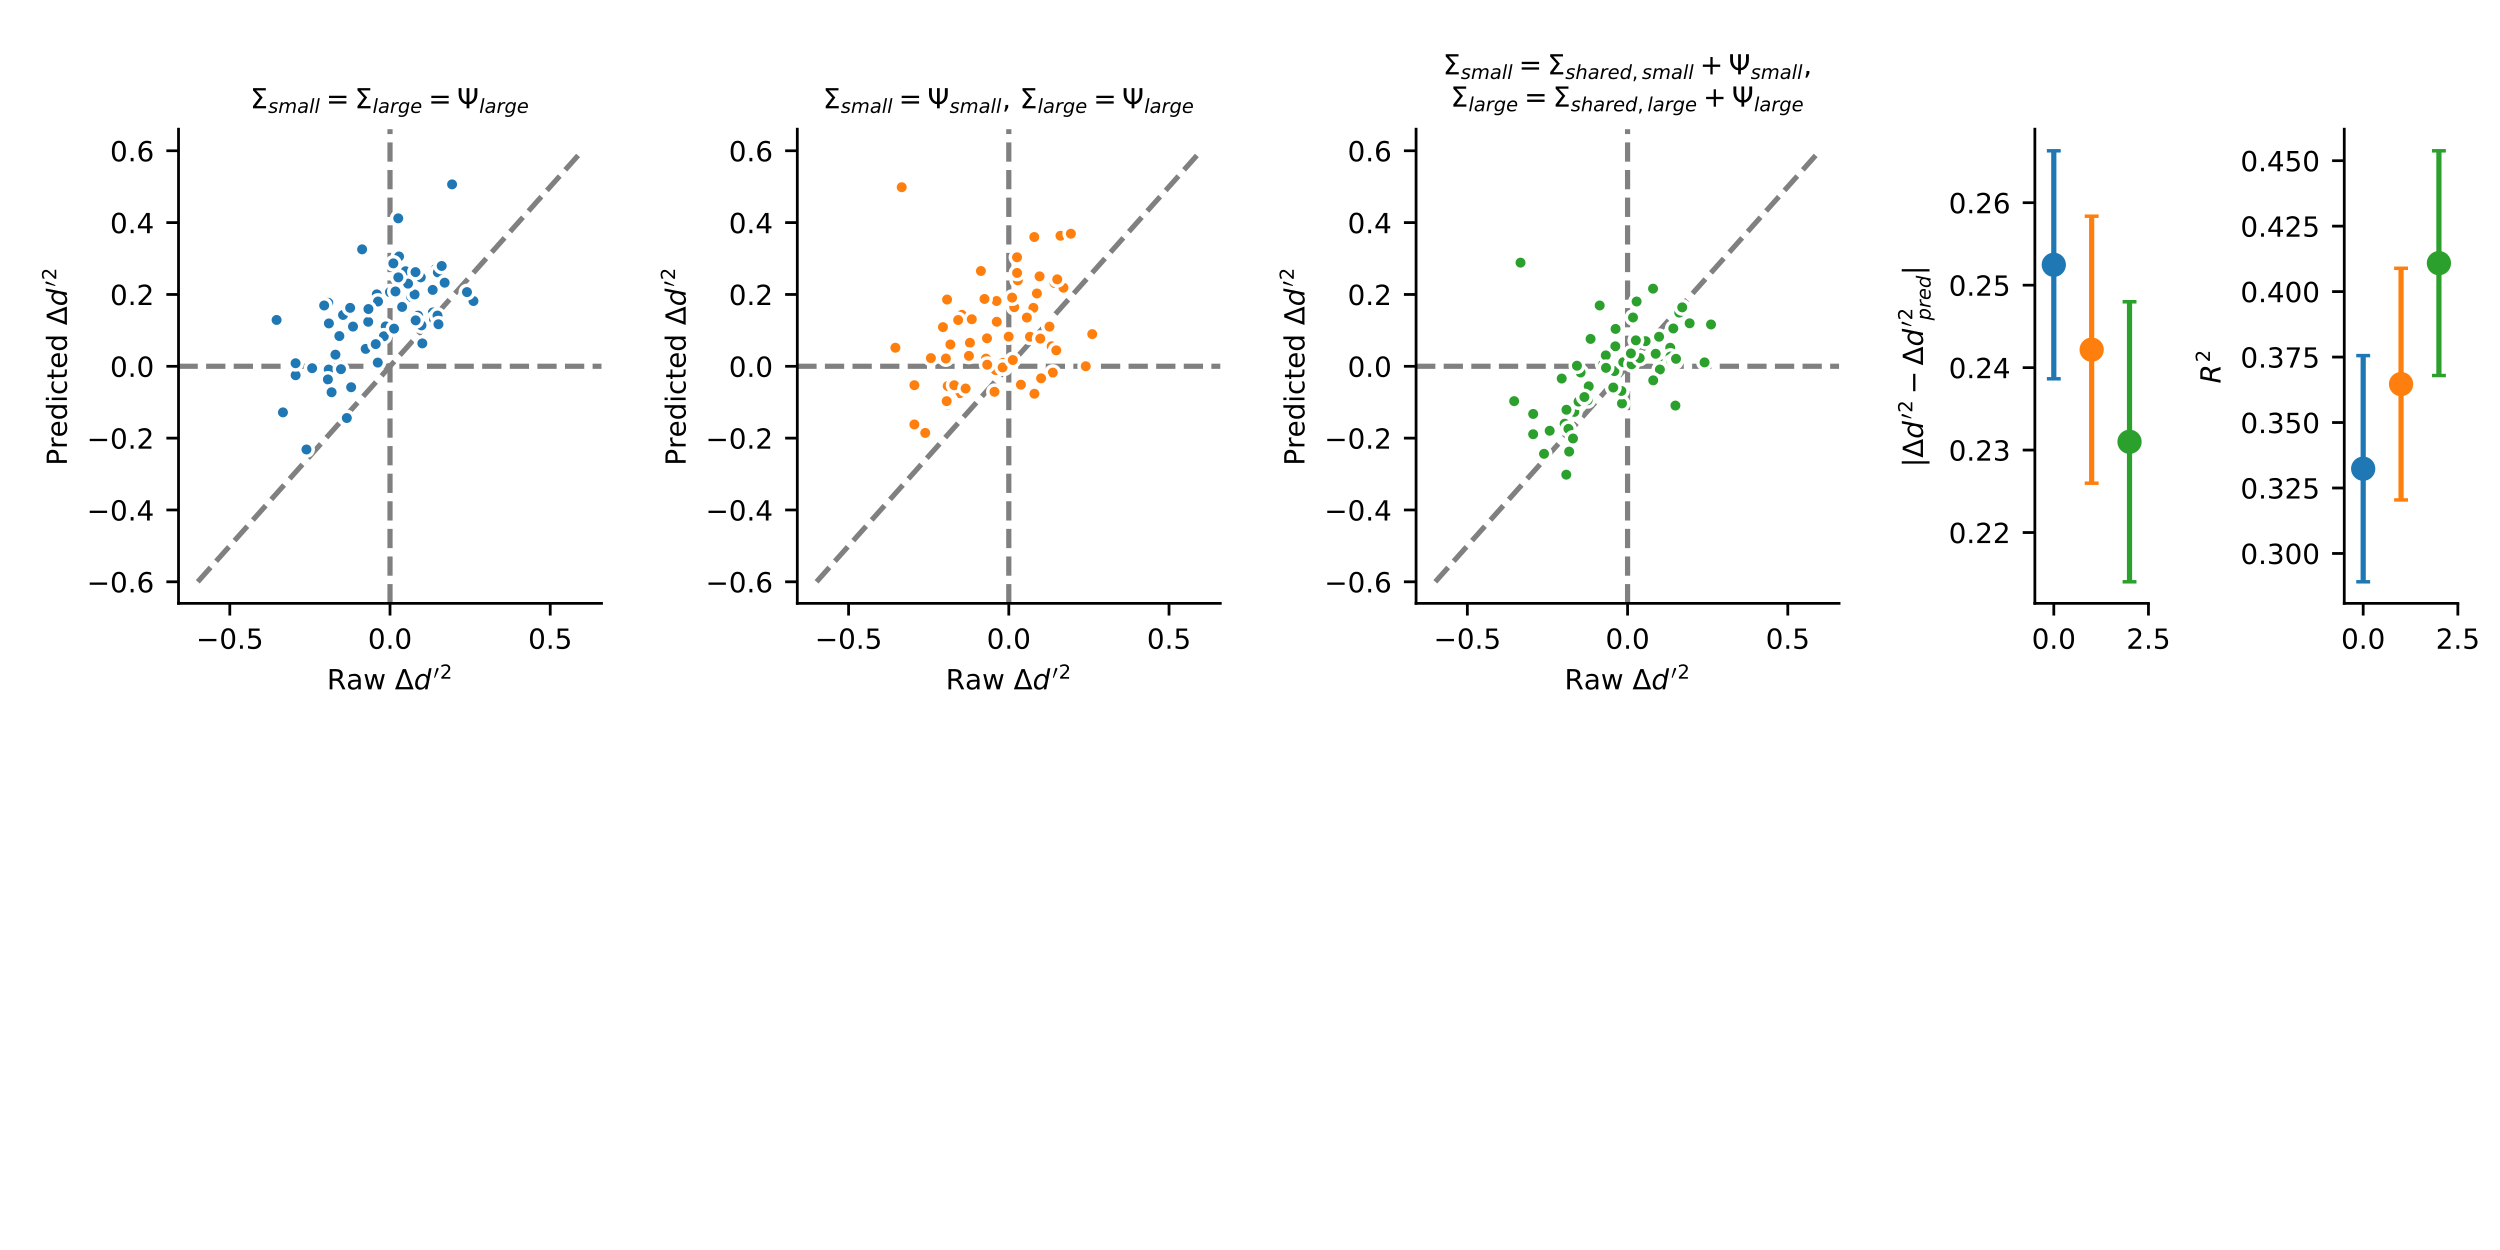 <?xml version="1.0" encoding="utf-8" standalone="no"?>
<!DOCTYPE svg PUBLIC "-//W3C//DTD SVG 1.1//EN"
  "http://www.w3.org/Graphics/SVG/1.1/DTD/svg11.dtd">
<!-- Created with matplotlib (https://matplotlib.org/) -->
<svg height="360pt" version="1.1" viewBox="0 0 720 360" width="720pt" xmlns="http://www.w3.org/2000/svg" xmlns:xlink="http://www.w3.org/1999/xlink">
 <defs>
  <style type="text/css">
*{stroke-linecap:butt;stroke-linejoin:round;}
  </style>
 </defs>
 <g id="figure_1">
  <g id="patch_1">
   <path d="M 0 360 
L 720 360 
L 720 0 
L 0 0 
z
" style="fill:#ffffff;"/>
  </g>
  <g id="axes_1">
   <g id="patch_2">
    <path d="M 51.415 173.768 
L 173.234 173.768 
L 173.234 37.216 
L 51.415 37.216 
z
" style="fill:#ffffff;"/>
   </g>
   <g id="line2d_1">
    <path clip-path="url(#pe2cc180f6b)" d="M 56.952 167.561 
L 167.697 43.423 
" style="fill:none;stroke:#808080;stroke-dasharray:5.55,2.4;stroke-dashoffset:0;stroke-width:1.5;"/>
   </g>
   <g id="line2d_2">
    <path clip-path="url(#pe2cc180f6b)" d="M 112.324 173.768 
L 112.324 37.216 
" style="fill:none;stroke:#808080;stroke-dasharray:5.55,2.4;stroke-dashoffset:0;stroke-width:1.5;"/>
   </g>
   <g id="line2d_3">
    <path clip-path="url(#pe2cc180f6b)" d="M 51.415 105.492 
L 173.234 105.492 
" style="fill:none;stroke:#808080;stroke-dasharray:5.55,2.4;stroke-dashoffset:0;stroke-width:1.5;"/>
   </g>
   <g id="PathCollection_1">
    <defs>
     <path d="M 0 1.936 
C 0.514 1.936 1.006 1.732 1.369 1.369 
C 1.732 1.006 1.936 0.514 1.936 0 
C 1.936 -0.514 1.732 -1.006 1.369 -1.369 
C 1.006 -1.732 0.514 -1.936 0 -1.936 
C -0.514 -1.936 -1.006 -1.732 -1.369 -1.369 
C -1.732 -1.006 -1.936 -0.514 -1.936 0 
C -1.936 0.514 -1.732 1.006 -1.369 1.369 
C -1.006 1.732 -0.514 1.936 0 1.936 
z
" id="md236029934" style="stroke:#ffffff;"/>
    </defs>
    <g clip-path="url(#pe2cc180f6b)">
     <use style="fill:#1f77b4;stroke:#ffffff;" x="94.547" xlink:href="#md236029934" y="87.195"/>
     <use style="fill:#1f77b4;stroke:#ffffff;" x="94.208" xlink:href="#md236029934" y="105.817"/>
     <use style="fill:#1f77b4;stroke:#ffffff;" x="96.989" xlink:href="#md236029934" y="103.562"/>
     <use style="fill:#1f77b4;stroke:#ffffff;" x="94.671" xlink:href="#md236029934" y="106.43"/>
     <use style="fill:#1f77b4;stroke:#ffffff;" x="112.29" xlink:href="#md236029934" y="84.116"/>
     <use style="fill:#1f77b4;stroke:#ffffff;" x="118.415" xlink:href="#md236029934" y="85.57"/>
     <use style="fill:#1f77b4;stroke:#ffffff;" x="105.743" xlink:href="#md236029934" y="93.097"/>
     <use style="fill:#1f77b4;stroke:#ffffff;" x="108.795" xlink:href="#md236029934" y="104.423"/>
     <use style="fill:#1f77b4;stroke:#ffffff;" x="98.201" xlink:href="#md236029934" y="106.32"/>
     <use style="fill:#1f77b4;stroke:#ffffff;" x="95.292" xlink:href="#md236029934" y="113.517"/>
     <use style="fill:#1f77b4;stroke:#ffffff;" x="108.523" xlink:href="#md236029934" y="84.77"/>
     <use style="fill:#1f77b4;stroke:#ffffff;" x="121.188" xlink:href="#md236029934" y="79.873"/>
     <use style="fill:#1f77b4;stroke:#ffffff;" x="101.134" xlink:href="#md236029934" y="111.521"/>
     <use style="fill:#1f77b4;stroke:#ffffff;" x="98.797" xlink:href="#md236029934" y="90.702"/>
     <use style="fill:#1f77b4;stroke:#ffffff;" x="88.261" xlink:href="#md236029934" y="129.451"/>
     <use style="fill:#1f77b4;stroke:#ffffff;" x="114.695" xlink:href="#md236029934" y="62.881"/>
     <use style="fill:#1f77b4;stroke:#ffffff;" x="104.292" xlink:href="#md236029934" y="71.81"/>
     <use style="fill:#1f77b4;stroke:#ffffff;" x="114.929" xlink:href="#md236029934" y="73.864"/>
     <use style="fill:#1f77b4;stroke:#ffffff;" x="105.319" xlink:href="#md236029934" y="100.477"/>
     <use style="fill:#1f77b4;stroke:#ffffff;" x="110.713" xlink:href="#md236029934" y="94.746"/>
     <use style="fill:#1f77b4;stroke:#ffffff;" x="94.433" xlink:href="#md236029934" y="109.279"/>
     <use style="fill:#1f77b4;stroke:#ffffff;" x="116.817" xlink:href="#md236029934" y="78.115"/>
     <use style="fill:#1f77b4;stroke:#ffffff;" x="97.74" xlink:href="#md236029934" y="96.785"/>
     <use style="fill:#1f77b4;stroke:#ffffff;" x="93.36" xlink:href="#md236029934" y="87.977"/>
     <use style="fill:#1f77b4;stroke:#ffffff;" x="125.495" xlink:href="#md236029934" y="77.489"/>
     <use style="fill:#1f77b4;stroke:#ffffff;" x="108.866" xlink:href="#md236029934" y="86.836"/>
     <use style="fill:#1f77b4;stroke:#ffffff;" x="113.89" xlink:href="#md236029934" y="83.938"/>
     <use style="fill:#1f77b4;stroke:#ffffff;" x="119.399" xlink:href="#md236029934" y="84.8"/>
     <use style="fill:#1f77b4;stroke:#ffffff;" x="126.101" xlink:href="#md236029934" y="78.447"/>
     <use style="fill:#1f77b4;stroke:#ffffff;" x="94.724" xlink:href="#md236029934" y="93.144"/>
     <use style="fill:#1f77b4;stroke:#ffffff;" x="124.035" xlink:href="#md236029934" y="83.667"/>
     <use style="fill:#1f77b4;stroke:#ffffff;" x="127.21" xlink:href="#md236029934" y="76.603"/>
     <use style="fill:#1f77b4;stroke:#ffffff;" x="117.521" xlink:href="#md236029934" y="81.689"/>
     <use style="fill:#1f77b4;stroke:#ffffff;" x="130.2" xlink:href="#md236029934" y="53.099"/>
     <use style="fill:#1f77b4;stroke:#ffffff;" x="114.714" xlink:href="#md236029934" y="79.885"/>
     <use style="fill:#1f77b4;stroke:#ffffff;" x="128.064" xlink:href="#md236029934" y="81.417"/>
     <use style="fill:#1f77b4;stroke:#ffffff;" x="124.609" xlink:href="#md236029934" y="83.497"/>
     <use style="fill:#1f77b4;stroke:#ffffff;" x="124.67" xlink:href="#md236029934" y="89.986"/>
     <use style="fill:#1f77b4;stroke:#ffffff;" x="111.08" xlink:href="#md236029934" y="94.001"/>
     <use style="fill:#1f77b4;stroke:#ffffff;" x="120.422" xlink:href="#md236029934" y="90.896"/>
     <use style="fill:#1f77b4;stroke:#ffffff;" x="85.139" xlink:href="#md236029934" y="108.067"/>
     <use style="fill:#1f77b4;stroke:#ffffff;" x="101.666" xlink:href="#md236029934" y="94.053"/>
     <use style="fill:#1f77b4;stroke:#ffffff;" x="121.391" xlink:href="#md236029934" y="93.708"/>
     <use style="fill:#1f77b4;stroke:#ffffff;" x="124.992" xlink:href="#md236029934" y="91.911"/>
     <use style="fill:#1f77b4;stroke:#ffffff;" x="121.63" xlink:href="#md236029934" y="98.897"/>
     <use style="fill:#1f77b4;stroke:#ffffff;" x="110.541" xlink:href="#md236029934" y="96.854"/>
     <use style="fill:#1f77b4;stroke:#ffffff;" x="119.663" xlink:href="#md236029934" y="78.372"/>
     <use style="fill:#1f77b4;stroke:#ffffff;" x="89.892" xlink:href="#md236029934" y="106.048"/>
     <use style="fill:#1f77b4;stroke:#ffffff;" x="106.05" xlink:href="#md236029934" y="92.669"/>
     <use style="fill:#1f77b4;stroke:#ffffff;" x="106.108" xlink:href="#md236029934" y="89"/>
     <use style="fill:#1f77b4;stroke:#ffffff;" x="113.483" xlink:href="#md236029934" y="94.651"/>
     <use style="fill:#1f77b4;stroke:#ffffff;" x="96.606" xlink:href="#md236029934" y="102.141"/>
     <use style="fill:#1f77b4;stroke:#ffffff;" x="79.66" xlink:href="#md236029934" y="92.149"/>
     <use style="fill:#1f77b4;stroke:#ffffff;" x="115.817" xlink:href="#md236029934" y="88.397"/>
     <use style="fill:#1f77b4;stroke:#ffffff;" x="81.49" xlink:href="#md236029934" y="118.765"/>
     <use style="fill:#1f77b4;stroke:#ffffff;" x="95.499" xlink:href="#md236029934" y="112.972"/>
     <use style="fill:#1f77b4;stroke:#ffffff;" x="136.356" xlink:href="#md236029934" y="86.689"/>
     <use style="fill:#1f77b4;stroke:#ffffff;" x="100.841" xlink:href="#md236029934" y="88.665"/>
     <use style="fill:#1f77b4;stroke:#ffffff;" x="119.708" xlink:href="#md236029934" y="92.269"/>
     <use style="fill:#1f77b4;stroke:#ffffff;" x="113.283" xlink:href="#md236029934" y="75.846"/>
     <use style="fill:#1f77b4;stroke:#ffffff;" x="134.491" xlink:href="#md236029934" y="84.123"/>
     <use style="fill:#1f77b4;stroke:#ffffff;" x="85.13" xlink:href="#md236029934" y="104.615"/>
     <use style="fill:#1f77b4;stroke:#ffffff;" x="108.207" xlink:href="#md236029934" y="99.108"/>
     <use style="fill:#1f77b4;stroke:#ffffff;" x="126.001" xlink:href="#md236029934" y="90.879"/>
     <use style="fill:#1f77b4;stroke:#ffffff;" x="126.276" xlink:href="#md236029934" y="93.388"/>
     <use style="fill:#1f77b4;stroke:#ffffff;" x="99.885" xlink:href="#md236029934" y="120.389"/>
    </g>
   </g>
   <g id="matplotlib.axis_1">
    <g id="xtick_1">
     <g id="line2d_4">
      <defs>
       <path d="M 0 0 
L 0 3.5 
" id="m67fe3c95d4" style="stroke:#000000;stroke-width:0.8;"/>
      </defs>
      <g>
       <use style="stroke:#000000;stroke-width:0.8;" x="66.181" xlink:href="#m67fe3c95d4" y="173.768"/>
      </g>
     </g>
     <g id="text_1">
      <!-- −0.5 -->
      <defs>
       <path d="M 10.594 35.5 
L 73.188 35.5 
L 73.188 27.203 
L 10.594 27.203 
z
" id="DejaVuSans-8722"/>
       <path d="M 31.781 66.406 
Q 24.172 66.406 20.328 58.906 
Q 16.5 51.422 16.5 36.375 
Q 16.5 21.391 20.328 13.891 
Q 24.172 6.391 31.781 6.391 
Q 39.453 6.391 43.281 13.891 
Q 47.125 21.391 47.125 36.375 
Q 47.125 51.422 43.281 58.906 
Q 39.453 66.406 31.781 66.406 
z
M 31.781 74.219 
Q 44.047 74.219 50.516 64.516 
Q 56.984 54.828 56.984 36.375 
Q 56.984 17.969 50.516 8.266 
Q 44.047 -1.422 31.781 -1.422 
Q 19.531 -1.422 13.062 8.266 
Q 6.594 17.969 6.594 36.375 
Q 6.594 54.828 13.062 64.516 
Q 19.531 74.219 31.781 74.219 
z
" id="DejaVuSans-48"/>
       <path d="M 10.688 12.406 
L 21 12.406 
L 21 0 
L 10.688 0 
z
" id="DejaVuSans-46"/>
       <path d="M 10.797 72.906 
L 49.516 72.906 
L 49.516 64.594 
L 19.828 64.594 
L 19.828 46.734 
Q 21.969 47.469 24.109 47.828 
Q 26.266 48.188 28.422 48.188 
Q 40.625 48.188 47.75 41.5 
Q 54.891 34.812 54.891 23.391 
Q 54.891 11.625 47.562 5.094 
Q 40.234 -1.422 26.906 -1.422 
Q 22.312 -1.422 17.547 -0.641 
Q 12.797 0.141 7.719 1.703 
L 7.719 11.625 
Q 12.109 9.234 16.797 8.062 
Q 21.484 6.891 26.703 6.891 
Q 35.156 6.891 40.078 11.328 
Q 45.016 15.766 45.016 23.391 
Q 45.016 31 40.078 35.438 
Q 35.156 39.891 26.703 39.891 
Q 22.75 39.891 18.812 39.016 
Q 14.891 38.141 10.797 36.281 
z
" id="DejaVuSans-53"/>
      </defs>
      <g transform="translate(56.468 186.847)scale(0.08 -0.08)">
       <use xlink:href="#DejaVuSans-8722"/>
       <use x="83.789" xlink:href="#DejaVuSans-48"/>
       <use x="147.412" xlink:href="#DejaVuSans-46"/>
       <use x="179.199" xlink:href="#DejaVuSans-53"/>
      </g>
     </g>
    </g>
    <g id="xtick_2">
     <g id="line2d_5">
      <g>
       <use style="stroke:#000000;stroke-width:0.8;" x="112.324" xlink:href="#m67fe3c95d4" y="173.768"/>
      </g>
     </g>
     <g id="text_2">
      <!-- 0.0 -->
      <g transform="translate(105.963 186.847)scale(0.08 -0.08)">
       <use xlink:href="#DejaVuSans-48"/>
       <use x="63.623" xlink:href="#DejaVuSans-46"/>
       <use x="95.41" xlink:href="#DejaVuSans-48"/>
      </g>
     </g>
    </g>
    <g id="xtick_3">
     <g id="line2d_6">
      <g>
       <use style="stroke:#000000;stroke-width:0.8;" x="158.468" xlink:href="#m67fe3c95d4" y="173.768"/>
      </g>
     </g>
     <g id="text_3">
      <!-- 0.5 -->
      <g transform="translate(152.107 186.847)scale(0.08 -0.08)">
       <use xlink:href="#DejaVuSans-48"/>
       <use x="63.623" xlink:href="#DejaVuSans-46"/>
       <use x="95.41" xlink:href="#DejaVuSans-53"/>
      </g>
     </g>
    </g>
    <g id="text_4">
     <!-- Raw $\Delta d'^2$ -->
     <defs>
      <path d="M 44.391 34.188 
Q 47.562 33.109 50.562 29.594 
Q 53.562 26.078 56.594 19.922 
L 66.609 0 
L 56 0 
L 46.688 18.703 
Q 43.062 26.031 39.672 28.422 
Q 36.281 30.812 30.422 30.812 
L 19.672 30.812 
L 19.672 0 
L 9.812 0 
L 9.812 72.906 
L 32.078 72.906 
Q 44.578 72.906 50.734 67.672 
Q 56.891 62.453 56.891 51.906 
Q 56.891 45.016 53.688 40.469 
Q 50.484 35.938 44.391 34.188 
z
M 19.672 64.797 
L 19.672 38.922 
L 32.078 38.922 
Q 39.203 38.922 42.844 42.219 
Q 46.484 45.516 46.484 51.906 
Q 46.484 58.297 42.844 61.547 
Q 39.203 64.797 32.078 64.797 
z
" id="DejaVuSans-82"/>
      <path d="M 34.281 27.484 
Q 23.391 27.484 19.188 25 
Q 14.984 22.516 14.984 16.5 
Q 14.984 11.719 18.141 8.906 
Q 21.297 6.109 26.703 6.109 
Q 34.188 6.109 38.703 11.406 
Q 43.219 16.703 43.219 25.484 
L 43.219 27.484 
z
M 52.203 31.203 
L 52.203 0 
L 43.219 0 
L 43.219 8.297 
Q 40.141 3.328 35.547 0.953 
Q 30.953 -1.422 24.312 -1.422 
Q 15.922 -1.422 10.953 3.297 
Q 6 8.016 6 15.922 
Q 6 25.141 12.172 29.828 
Q 18.359 34.516 30.609 34.516 
L 43.219 34.516 
L 43.219 35.406 
Q 43.219 41.609 39.141 45 
Q 35.062 48.391 27.688 48.391 
Q 23 48.391 18.547 47.266 
Q 14.109 46.141 10.016 43.891 
L 10.016 52.203 
Q 14.938 54.109 19.578 55.047 
Q 24.219 56 28.609 56 
Q 40.484 56 46.344 49.844 
Q 52.203 43.703 52.203 31.203 
z
" id="DejaVuSans-97"/>
      <path d="M 4.203 54.688 
L 13.188 54.688 
L 24.422 12.016 
L 35.594 54.688 
L 46.188 54.688 
L 57.422 12.016 
L 68.609 54.688 
L 77.594 54.688 
L 63.281 0 
L 52.688 0 
L 40.922 44.828 
L 29.109 0 
L 18.5 0 
z
" id="DejaVuSans-119"/>
      <path id="DejaVuSans-32"/>
      <path d="M 34.188 63.188 
L 14.156 8.203 
L 54.25 8.203 
z
M 0.781 0 
L 28.609 72.906 
L 39.797 72.906 
L 67.578 0 
z
" id="DejaVuSans-916"/>
      <path d="M 41.797 8.203 
Q 38.188 3.469 33.25 1.016 
Q 28.328 -1.422 22.312 -1.422 
Q 14.109 -1.422 9.344 4.172 
Q 4.594 9.766 4.594 19.484 
Q 4.594 27.594 7.469 34.938 
Q 10.359 42.281 15.828 48.094 
Q 19.438 51.953 23.969 53.969 
Q 28.516 56 33.5 56 
Q 38.766 56 42.797 53.453 
Q 46.828 50.922 49.031 46.188 
L 54.891 75.984 
L 63.922 75.984 
L 49.125 0 
L 40.094 0 
z
M 13.922 21.094 
Q 13.922 14.016 17.109 10.062 
Q 20.312 6.109 25.984 6.109 
Q 30.172 6.109 33.766 8.125 
Q 37.359 10.156 40.094 14.109 
Q 42.969 18.219 44.625 23.578 
Q 46.297 28.953 46.297 34.188 
Q 46.297 40.969 43.094 44.766 
Q 39.891 48.578 34.281 48.578 
Q 30.031 48.578 26.359 46.578 
Q 22.703 44.578 20.125 40.828 
Q 17.281 36.766 15.594 31.391 
Q 13.922 26.031 13.922 21.094 
z
" id="DejaVuSans-Oblique-100"/>
      <path d="M 3.516 5.422 
Q 2.875 5.609 2.875 6.391 
L 15.094 51.812 
Q 15.672 53.656 17.078 54.781 
Q 18.5 55.906 20.312 55.906 
Q 22.656 55.906 24.438 54.359 
Q 26.219 52.828 26.219 50.484 
Q 26.219 49.469 25.688 48.188 
L 7.625 4.984 
Q 7.281 4.297 6.688 4.297 
Q 6.156 4.297 5 4.781 
Q 3.859 5.281 3.516 5.422 
z
" id="Cmsy10-48"/>
      <path d="M 19.188 8.297 
L 53.609 8.297 
L 53.609 0 
L 7.328 0 
L 7.328 8.297 
Q 12.938 14.109 22.625 23.891 
Q 32.328 33.688 34.812 36.531 
Q 39.547 41.844 41.422 45.531 
Q 43.312 49.219 43.312 52.781 
Q 43.312 58.594 39.234 62.25 
Q 35.156 65.922 28.609 65.922 
Q 23.969 65.922 18.812 64.312 
Q 13.672 62.703 7.812 59.422 
L 7.812 69.391 
Q 13.766 71.781 18.938 73 
Q 24.125 74.219 28.422 74.219 
Q 39.75 74.219 46.484 68.547 
Q 53.219 62.891 53.219 53.422 
Q 53.219 48.922 51.531 44.891 
Q 49.859 40.875 45.406 35.406 
Q 44.188 33.984 37.641 27.219 
Q 31.109 20.453 19.188 8.297 
z
" id="DejaVuSans-50"/>
     </defs>
     <g transform="translate(94.164 198.589)scale(0.08 -0.08)">
      <use transform="translate(0 0.766)" xlink:href="#DejaVuSans-82"/>
      <use transform="translate(69.482 0.766)" xlink:href="#DejaVuSans-97"/>
      <use transform="translate(130.762 0.766)" xlink:href="#DejaVuSans-119"/>
      <use transform="translate(212.549 0.766)" xlink:href="#DejaVuSans-32"/>
      <use transform="translate(244.336 0.766)" xlink:href="#DejaVuSans-916"/>
      <use transform="translate(312.744 0.766)" xlink:href="#DejaVuSans-Oblique-100"/>
      <use transform="translate(383.668 39.047)scale(0.7)" xlink:href="#Cmsy10-48"/>
      <use transform="translate(406.603 39.047)scale(0.7)" xlink:href="#DejaVuSans-50"/>
     </g>
    </g>
   </g>
   <g id="matplotlib.axis_2">
    <g id="ytick_1">
     <g id="line2d_7">
      <defs>
       <path d="M 0 0 
L -3.5 0 
" id="m1d648a40f3" style="stroke:#000000;stroke-width:0.8;"/>
      </defs>
      <g>
       <use style="stroke:#000000;stroke-width:0.8;" x="51.415" xlink:href="#m1d648a40f3" y="167.561"/>
      </g>
     </g>
     <g id="text_5">
      <!-- −0.6 -->
      <defs>
       <path d="M 33.016 40.375 
Q 26.375 40.375 22.484 35.828 
Q 18.609 31.297 18.609 23.391 
Q 18.609 15.531 22.484 10.953 
Q 26.375 6.391 33.016 6.391 
Q 39.656 6.391 43.531 10.953 
Q 47.406 15.531 47.406 23.391 
Q 47.406 31.297 43.531 35.828 
Q 39.656 40.375 33.016 40.375 
z
M 52.594 71.297 
L 52.594 62.312 
Q 48.875 64.062 45.094 64.984 
Q 41.312 65.922 37.594 65.922 
Q 27.828 65.922 22.672 59.328 
Q 17.531 52.734 16.797 39.406 
Q 19.672 43.656 24.016 45.922 
Q 28.375 48.188 33.594 48.188 
Q 44.578 48.188 50.953 41.516 
Q 57.328 34.859 57.328 23.391 
Q 57.328 12.156 50.688 5.359 
Q 44.047 -1.422 33.016 -1.422 
Q 20.359 -1.422 13.672 8.266 
Q 6.984 17.969 6.984 36.375 
Q 6.984 53.656 15.188 63.938 
Q 23.391 74.219 37.203 74.219 
Q 40.922 74.219 44.703 73.484 
Q 48.484 72.75 52.594 71.297 
z
" id="DejaVuSans-54"/>
      </defs>
      <g transform="translate(24.989 170.6)scale(0.08 -0.08)">
       <use xlink:href="#DejaVuSans-8722"/>
       <use x="83.789" xlink:href="#DejaVuSans-48"/>
       <use x="147.412" xlink:href="#DejaVuSans-46"/>
       <use x="179.199" xlink:href="#DejaVuSans-54"/>
      </g>
     </g>
    </g>
    <g id="ytick_2">
     <g id="line2d_8">
      <g>
       <use style="stroke:#000000;stroke-width:0.8;" x="51.415" xlink:href="#m1d648a40f3" y="146.871"/>
      </g>
     </g>
     <g id="text_6">
      <!-- −0.4 -->
      <defs>
       <path d="M 37.797 64.312 
L 12.891 25.391 
L 37.797 25.391 
z
M 35.203 72.906 
L 47.609 72.906 
L 47.609 25.391 
L 58.016 25.391 
L 58.016 17.188 
L 47.609 17.188 
L 47.609 0 
L 37.797 0 
L 37.797 17.188 
L 4.891 17.188 
L 4.891 26.703 
z
" id="DejaVuSans-52"/>
      </defs>
      <g transform="translate(24.989 149.911)scale(0.08 -0.08)">
       <use xlink:href="#DejaVuSans-8722"/>
       <use x="83.789" xlink:href="#DejaVuSans-48"/>
       <use x="147.412" xlink:href="#DejaVuSans-46"/>
       <use x="179.199" xlink:href="#DejaVuSans-52"/>
      </g>
     </g>
    </g>
    <g id="ytick_3">
     <g id="line2d_9">
      <g>
       <use style="stroke:#000000;stroke-width:0.8;" x="51.415" xlink:href="#m1d648a40f3" y="126.181"/>
      </g>
     </g>
     <g id="text_7">
      <!-- −0.2 -->
      <g transform="translate(24.989 129.221)scale(0.08 -0.08)">
       <use xlink:href="#DejaVuSans-8722"/>
       <use x="83.789" xlink:href="#DejaVuSans-48"/>
       <use x="147.412" xlink:href="#DejaVuSans-46"/>
       <use x="179.199" xlink:href="#DejaVuSans-50"/>
      </g>
     </g>
    </g>
    <g id="ytick_4">
     <g id="line2d_10">
      <g>
       <use style="stroke:#000000;stroke-width:0.8;" x="51.415" xlink:href="#m1d648a40f3" y="105.492"/>
      </g>
     </g>
     <g id="text_8">
      <!-- 0.0 -->
      <g transform="translate(31.692 108.531)scale(0.08 -0.08)">
       <use xlink:href="#DejaVuSans-48"/>
       <use x="63.623" xlink:href="#DejaVuSans-46"/>
       <use x="95.41" xlink:href="#DejaVuSans-48"/>
      </g>
     </g>
    </g>
    <g id="ytick_5">
     <g id="line2d_11">
      <g>
       <use style="stroke:#000000;stroke-width:0.8;" x="51.415" xlink:href="#m1d648a40f3" y="84.802"/>
      </g>
     </g>
     <g id="text_9">
      <!-- 0.2 -->
      <g transform="translate(31.692 87.841)scale(0.08 -0.08)">
       <use xlink:href="#DejaVuSans-48"/>
       <use x="63.623" xlink:href="#DejaVuSans-46"/>
       <use x="95.41" xlink:href="#DejaVuSans-50"/>
      </g>
     </g>
    </g>
    <g id="ytick_6">
     <g id="line2d_12">
      <g>
       <use style="stroke:#000000;stroke-width:0.8;" x="51.415" xlink:href="#m1d648a40f3" y="64.112"/>
      </g>
     </g>
     <g id="text_10">
      <!-- 0.4 -->
      <g transform="translate(31.692 67.152)scale(0.08 -0.08)">
       <use xlink:href="#DejaVuSans-48"/>
       <use x="63.623" xlink:href="#DejaVuSans-46"/>
       <use x="95.41" xlink:href="#DejaVuSans-52"/>
      </g>
     </g>
    </g>
    <g id="ytick_7">
     <g id="line2d_13">
      <g>
       <use style="stroke:#000000;stroke-width:0.8;" x="51.415" xlink:href="#m1d648a40f3" y="43.423"/>
      </g>
     </g>
     <g id="text_11">
      <!-- 0.6 -->
      <g transform="translate(31.692 46.462)scale(0.08 -0.08)">
       <use xlink:href="#DejaVuSans-48"/>
       <use x="63.623" xlink:href="#DejaVuSans-46"/>
       <use x="95.41" xlink:href="#DejaVuSans-54"/>
      </g>
     </g>
    </g>
    <g id="text_12">
     <!-- Predicted $\Delta d'^2$ -->
     <defs>
      <path d="M 19.672 64.797 
L 19.672 37.406 
L 32.078 37.406 
Q 38.969 37.406 42.719 40.969 
Q 46.484 44.531 46.484 51.125 
Q 46.484 57.672 42.719 61.234 
Q 38.969 64.797 32.078 64.797 
z
M 9.812 72.906 
L 32.078 72.906 
Q 44.344 72.906 50.609 67.359 
Q 56.891 61.812 56.891 51.125 
Q 56.891 40.328 50.609 34.812 
Q 44.344 29.297 32.078 29.297 
L 19.672 29.297 
L 19.672 0 
L 9.812 0 
z
" id="DejaVuSans-80"/>
      <path d="M 41.109 46.297 
Q 39.594 47.172 37.812 47.578 
Q 36.031 48 33.891 48 
Q 26.266 48 22.188 43.047 
Q 18.109 38.094 18.109 28.812 
L 18.109 0 
L 9.078 0 
L 9.078 54.688 
L 18.109 54.688 
L 18.109 46.188 
Q 20.953 51.172 25.484 53.578 
Q 30.031 56 36.531 56 
Q 37.453 56 38.578 55.875 
Q 39.703 55.766 41.062 55.516 
z
" id="DejaVuSans-114"/>
      <path d="M 56.203 29.594 
L 56.203 25.203 
L 14.891 25.203 
Q 15.484 15.922 20.484 11.062 
Q 25.484 6.203 34.422 6.203 
Q 39.594 6.203 44.453 7.469 
Q 49.312 8.734 54.109 11.281 
L 54.109 2.781 
Q 49.266 0.734 44.188 -0.344 
Q 39.109 -1.422 33.891 -1.422 
Q 20.797 -1.422 13.156 6.188 
Q 5.516 13.812 5.516 26.812 
Q 5.516 40.234 12.766 48.109 
Q 20.016 56 32.328 56 
Q 43.359 56 49.781 48.891 
Q 56.203 41.797 56.203 29.594 
z
M 47.219 32.234 
Q 47.125 39.594 43.094 43.984 
Q 39.062 48.391 32.422 48.391 
Q 24.906 48.391 20.391 44.141 
Q 15.875 39.891 15.188 32.172 
z
" id="DejaVuSans-101"/>
      <path d="M 45.406 46.391 
L 45.406 75.984 
L 54.391 75.984 
L 54.391 0 
L 45.406 0 
L 45.406 8.203 
Q 42.578 3.328 38.25 0.953 
Q 33.938 -1.422 27.875 -1.422 
Q 17.969 -1.422 11.734 6.484 
Q 5.516 14.406 5.516 27.297 
Q 5.516 40.188 11.734 48.094 
Q 17.969 56 27.875 56 
Q 33.938 56 38.25 53.625 
Q 42.578 51.266 45.406 46.391 
z
M 14.797 27.297 
Q 14.797 17.391 18.875 11.75 
Q 22.953 6.109 30.078 6.109 
Q 37.203 6.109 41.297 11.75 
Q 45.406 17.391 45.406 27.297 
Q 45.406 37.203 41.297 42.844 
Q 37.203 48.484 30.078 48.484 
Q 22.953 48.484 18.875 42.844 
Q 14.797 37.203 14.797 27.297 
z
" id="DejaVuSans-100"/>
      <path d="M 9.422 54.688 
L 18.406 54.688 
L 18.406 0 
L 9.422 0 
z
M 9.422 75.984 
L 18.406 75.984 
L 18.406 64.594 
L 9.422 64.594 
z
" id="DejaVuSans-105"/>
      <path d="M 48.781 52.594 
L 48.781 44.188 
Q 44.969 46.297 41.141 47.344 
Q 37.312 48.391 33.406 48.391 
Q 24.656 48.391 19.812 42.844 
Q 14.984 37.312 14.984 27.297 
Q 14.984 17.281 19.812 11.734 
Q 24.656 6.203 33.406 6.203 
Q 37.312 6.203 41.141 7.25 
Q 44.969 8.297 48.781 10.406 
L 48.781 2.094 
Q 45.016 0.344 40.984 -0.531 
Q 36.969 -1.422 32.422 -1.422 
Q 20.062 -1.422 12.781 6.344 
Q 5.516 14.109 5.516 27.297 
Q 5.516 40.672 12.859 48.328 
Q 20.219 56 33.016 56 
Q 37.156 56 41.109 55.141 
Q 45.062 54.297 48.781 52.594 
z
" id="DejaVuSans-99"/>
      <path d="M 18.312 70.219 
L 18.312 54.688 
L 36.812 54.688 
L 36.812 47.703 
L 18.312 47.703 
L 18.312 18.016 
Q 18.312 11.328 20.141 9.422 
Q 21.969 7.516 27.594 7.516 
L 36.812 7.516 
L 36.812 0 
L 27.594 0 
Q 17.188 0 13.234 3.875 
Q 9.281 7.766 9.281 18.016 
L 9.281 47.703 
L 2.688 47.703 
L 2.688 54.688 
L 9.281 54.688 
L 9.281 70.219 
z
" id="DejaVuSans-116"/>
     </defs>
     <g transform="translate(19.325 134.092)rotate(-90)scale(0.08 -0.08)">
      <use transform="translate(0 0.766)" xlink:href="#DejaVuSans-80"/>
      <use transform="translate(60.303 0.766)" xlink:href="#DejaVuSans-114"/>
      <use transform="translate(101.416 0.766)" xlink:href="#DejaVuSans-101"/>
      <use transform="translate(162.939 0.766)" xlink:href="#DejaVuSans-100"/>
      <use transform="translate(226.416 0.766)" xlink:href="#DejaVuSans-105"/>
      <use transform="translate(254.199 0.766)" xlink:href="#DejaVuSans-99"/>
      <use transform="translate(309.18 0.766)" xlink:href="#DejaVuSans-116"/>
      <use transform="translate(348.389 0.766)" xlink:href="#DejaVuSans-101"/>
      <use transform="translate(409.912 0.766)" xlink:href="#DejaVuSans-100"/>
      <use transform="translate(473.389 0.766)" xlink:href="#DejaVuSans-32"/>
      <use transform="translate(505.176 0.766)" xlink:href="#DejaVuSans-916"/>
      <use transform="translate(573.584 0.766)" xlink:href="#DejaVuSans-Oblique-100"/>
      <use transform="translate(644.508 39.047)scale(0.7)" xlink:href="#Cmsy10-48"/>
      <use transform="translate(667.443 39.047)scale(0.7)" xlink:href="#DejaVuSans-50"/>
     </g>
    </g>
   </g>
   <g id="patch_3">
    <path d="M 51.415 173.768 
L 51.415 37.216 
" style="fill:none;stroke:#000000;stroke-linecap:square;stroke-linejoin:miter;stroke-width:0.8;"/>
   </g>
   <g id="patch_4">
    <path d="M 51.415 173.768 
L 173.234 173.768 
" style="fill:none;stroke:#000000;stroke-linecap:square;stroke-linejoin:miter;stroke-width:0.8;"/>
   </g>
   <g id="text_13">
    <!-- $\Sigma_{small}=\Sigma_{large}=\Psi_{large}$ -->
    <defs>
     <path d="M 21.141 8.297 
L 56.781 8.297 
L 56.781 0 
L 9.812 0 
L 9.812 8.297 
L 33.203 38.766 
L 9.812 64.594 
L 9.812 72.906 
L 55.906 72.906 
L 55.906 64.594 
L 21.141 64.594 
L 44.531 38.969 
z
" id="DejaVuSans-931"/>
     <path d="M 50 53.078 
L 48.297 44.578 
Q 44.734 46.531 40.766 47.5 
Q 36.812 48.484 32.625 48.484 
Q 25.531 48.484 21.453 46.062 
Q 17.391 43.656 17.391 39.5 
Q 17.391 34.672 26.859 32.078 
Q 27.594 31.891 27.938 31.781 
L 30.812 30.906 
Q 39.797 28.422 42.797 25.688 
Q 45.797 22.953 45.797 18.219 
Q 45.797 9.516 38.891 4.047 
Q 31.984 -1.422 20.797 -1.422 
Q 16.453 -1.422 11.672 -0.578 
Q 6.891 0.25 1.125 2 
L 2.875 11.281 
Q 7.812 8.734 12.594 7.422 
Q 17.391 6.109 21.781 6.109 
Q 28.375 6.109 32.5 8.938 
Q 36.625 11.766 36.625 16.109 
Q 36.625 20.797 25.781 23.688 
L 24.859 23.922 
L 21.781 24.703 
Q 14.938 26.516 11.766 29.469 
Q 8.594 32.422 8.594 37.016 
Q 8.594 45.75 15.156 50.875 
Q 21.734 56 33.016 56 
Q 37.453 56 41.672 55.266 
Q 45.906 54.547 50 53.078 
z
" id="DejaVuSans-Oblique-115"/>
     <path d="M 89.797 33.016 
L 83.406 0 
L 74.422 0 
L 80.719 32.719 
Q 81.109 34.812 81.297 36.328 
Q 81.5 37.844 81.5 38.922 
Q 81.5 43.312 79.047 45.75 
Q 76.609 48.188 72.219 48.188 
Q 65.672 48.188 60.547 43.281 
Q 55.422 38.375 53.906 30.516 
L 47.906 0 
L 38.922 0 
L 45.312 32.719 
Q 45.703 34.516 45.891 36.047 
Q 46.094 37.594 46.094 38.812 
Q 46.094 43.266 43.656 45.719 
Q 41.219 48.188 36.922 48.188 
Q 30.281 48.188 25.141 43.281 
Q 20.016 38.375 18.5 30.516 
L 12.5 0 
L 3.516 0 
L 14.203 54.688 
L 23.188 54.688 
L 21.484 46.188 
Q 25.141 50.984 30.047 53.484 
Q 34.969 56 40.578 56 
Q 46.531 56 50.359 52.875 
Q 54.203 49.75 54.984 44.188 
Q 59.078 49.953 64.469 52.969 
Q 69.875 56 75.875 56 
Q 82.906 56 86.734 51.953 
Q 90.578 47.906 90.578 40.484 
Q 90.578 38.875 90.375 36.938 
Q 90.188 35.016 89.797 33.016 
z
" id="DejaVuSans-Oblique-109"/>
     <path d="M 53.719 31.203 
L 47.609 0 
L 38.625 0 
L 40.281 8.297 
Q 36.328 3.422 31.266 1 
Q 26.219 -1.422 20.016 -1.422 
Q 13.031 -1.422 8.562 2.844 
Q 4.109 7.125 4.109 13.812 
Q 4.109 23.391 11.75 28.953 
Q 19.391 34.516 32.812 34.516 
L 45.312 34.516 
L 45.797 36.922 
Q 45.906 37.312 45.953 37.766 
Q 46 38.234 46 39.203 
Q 46 43.562 42.453 45.969 
Q 38.922 48.391 32.516 48.391 
Q 28.125 48.391 23.5 47.266 
Q 18.891 46.141 14.016 43.891 
L 15.578 52.203 
Q 20.656 54.109 25.516 55.047 
Q 30.375 56 34.906 56 
Q 44.578 56 49.625 51.797 
Q 54.688 47.609 54.688 39.594 
Q 54.688 37.984 54.438 35.812 
Q 54.203 33.641 53.719 31.203 
z
M 44 27.484 
L 35.016 27.484 
Q 23.969 27.484 18.672 24.531 
Q 13.375 21.578 13.375 15.375 
Q 13.375 11.078 16.078 8.641 
Q 18.797 6.203 23.578 6.203 
Q 30.906 6.203 36.375 11.453 
Q 41.844 16.703 43.609 25.484 
z
" id="DejaVuSans-Oblique-97"/>
     <path d="M 18.312 75.984 
L 27.297 75.984 
L 12.5 0 
L 3.516 0 
z
" id="DejaVuSans-Oblique-108"/>
     <path d="M 10.594 45.406 
L 73.188 45.406 
L 73.188 37.203 
L 10.594 37.203 
z
M 10.594 25.484 
L 73.188 25.484 
L 73.188 17.188 
L 10.594 17.188 
z
" id="DejaVuSans-61"/>
     <path d="M 44.578 46.391 
Q 43.219 47.125 41.453 47.516 
Q 39.703 47.906 37.703 47.906 
Q 30.516 47.906 25.141 42.453 
Q 19.781 37.016 18.016 27.875 
L 12.5 0 
L 3.516 0 
L 14.203 54.688 
L 23.188 54.688 
L 21.484 46.188 
Q 25.047 50.922 30 53.453 
Q 34.969 56 40.578 56 
Q 42.047 56 43.453 55.828 
Q 44.875 55.672 46.297 55.281 
z
" id="DejaVuSans-Oblique-114"/>
     <path d="M 59.625 54.688 
L 50.297 6.781 
Q 47.609 -7.125 40.016 -13.953 
Q 32.422 -20.797 19.578 -20.797 
Q 14.844 -20.797 10.781 -20.094 
Q 6.734 -19.391 3.219 -17.922 
L 4.891 -9.188 
Q 8.203 -11.328 11.906 -12.344 
Q 15.625 -13.375 19.828 -13.375 
Q 28.375 -13.375 33.859 -8.703 
Q 39.359 -4.047 41.109 4.688 
L 41.891 8.797 
Q 38.141 4.5 33.156 2.25 
Q 28.172 0 22.406 0 
Q 14.109 0 9.344 5.484 
Q 4.594 10.984 4.594 20.609 
Q 4.594 28.172 7.469 35.422 
Q 10.359 42.672 15.578 48.297 
Q 19.047 52 23.656 54 
Q 28.266 56 33.297 56 
Q 38.812 56 42.906 53.438 
Q 47.016 50.875 49.031 46.188 
L 50.594 54.688 
z
M 46.094 34.625 
Q 46.094 41.266 42.969 44.875 
Q 39.844 48.484 34.078 48.484 
Q 30.516 48.484 27.297 47.062 
Q 24.078 45.656 21.781 43.109 
Q 18.062 38.922 15.984 33.234 
Q 13.922 27.547 13.922 21.484 
Q 13.922 14.75 17.062 11.125 
Q 20.219 7.516 26.125 7.516 
Q 34.672 7.516 40.375 15.25 
Q 46.094 23 46.094 34.625 
z
" id="DejaVuSans-Oblique-103"/>
     <path d="M 48.094 32.234 
Q 48.25 33.016 48.312 33.844 
Q 48.391 34.672 48.391 35.5 
Q 48.391 41.453 44.891 44.922 
Q 41.406 48.391 35.406 48.391 
Q 28.719 48.391 23.578 44.156 
Q 18.453 39.938 15.828 32.172 
z
M 55.906 25.203 
L 14.109 25.203 
Q 13.812 23.344 13.719 22.266 
Q 13.625 21.188 13.625 20.406 
Q 13.625 13.625 17.797 9.906 
Q 21.969 6.203 29.594 6.203 
Q 35.453 6.203 40.672 7.516 
Q 45.906 8.844 50.391 11.375 
L 48.688 2.484 
Q 43.844 0.531 38.688 -0.438 
Q 33.547 -1.422 28.219 -1.422 
Q 16.844 -1.422 10.719 4.016 
Q 4.594 9.469 4.594 19.484 
Q 4.594 28.031 7.641 35.375 
Q 10.688 42.719 16.609 48.484 
Q 20.406 52.094 25.656 54.047 
Q 30.906 56 36.812 56 
Q 46.094 56 51.578 50.438 
Q 57.078 44.875 57.078 35.5 
Q 57.078 33.25 56.781 30.688 
Q 56.5 28.125 55.906 25.203 
z
" id="DejaVuSans-Oblique-101"/>
     <path d="M 34.469 0 
Q 34.516 6.547 34.469 15.141 
Q 24.031 15.141 14.844 25.391 
Q 5.859 35.359 5.609 52.938 
L 5.609 72.906 
L 16.016 72.906 
L 16.016 52.938 
Q 16.016 39.156 22.359 31.156 
Q 27.734 24.312 34.469 23.641 
L 34.469 72.906 
L 44.344 72.906 
L 44.344 23.641 
Q 51.078 24.312 56.453 31.156 
Q 62.797 39.156 62.797 52.938 
L 62.797 72.906 
L 73.188 72.906 
L 73.188 52.938 
Q 72.953 35.359 63.969 25.391 
Q 54.781 15.141 44.344 15.141 
Q 44.281 11.625 44.344 0 
z
" id="DejaVuSans-936"/>
    </defs>
    <g transform="translate(72.084 31.216)scale(0.08 -0.08)">
     <use transform="translate(0 0.094)" xlink:href="#DejaVuSans-931"/>
     <use transform="translate(64.141 -16.312)scale(0.7)" xlink:href="#DejaVuSans-Oblique-115"/>
     <use transform="translate(100.61 -16.312)scale(0.7)" xlink:href="#DejaVuSans-Oblique-109"/>
     <use transform="translate(168.799 -16.312)scale(0.7)" xlink:href="#DejaVuSans-Oblique-97"/>
     <use transform="translate(211.694 -16.312)scale(0.7)" xlink:href="#DejaVuSans-Oblique-108"/>
     <use transform="translate(231.143 -16.312)scale(0.7)" xlink:href="#DejaVuSans-Oblique-108"/>
     <use transform="translate(272.808 0.094)" xlink:href="#DejaVuSans-61"/>
     <use transform="translate(376.079 0.094)" xlink:href="#DejaVuSans-931"/>
     <use transform="translate(440.22 -16.312)scale(0.7)" xlink:href="#DejaVuSans-Oblique-108"/>
     <use transform="translate(459.668 -16.312)scale(0.7)" xlink:href="#DejaVuSans-Oblique-97"/>
     <use transform="translate(502.563 -16.312)scale(0.7)" xlink:href="#DejaVuSans-Oblique-114"/>
     <use transform="translate(531.343 -16.312)scale(0.7)" xlink:href="#DejaVuSans-Oblique-103"/>
     <use transform="translate(575.776 -16.312)scale(0.7)" xlink:href="#DejaVuSans-Oblique-101"/>
     <use transform="translate(641.06 0.094)" xlink:href="#DejaVuSans-61"/>
     <use transform="translate(744.331 0.094)" xlink:href="#DejaVuSans-936"/>
     <use transform="translate(823.999 -16.312)scale(0.7)" xlink:href="#DejaVuSans-Oblique-108"/>
     <use transform="translate(843.447 -16.312)scale(0.7)" xlink:href="#DejaVuSans-Oblique-97"/>
     <use transform="translate(886.343 -16.312)scale(0.7)" xlink:href="#DejaVuSans-Oblique-114"/>
     <use transform="translate(915.122 -16.312)scale(0.7)" xlink:href="#DejaVuSans-Oblique-103"/>
     <use transform="translate(959.556 -16.312)scale(0.7)" xlink:href="#DejaVuSans-Oblique-101"/>
    </g>
   </g>
  </g>
  <g id="axes_2">
   <g id="patch_5">
    <path d="M 229.624 173.768 
L 351.442 173.768 
L 351.442 37.216 
L 229.624 37.216 
z
" style="fill:#ffffff;"/>
   </g>
   <g id="line2d_14">
    <path clip-path="url(#pe75bd7ba42)" d="M 235.161 167.561 
L 345.905 43.423 
" style="fill:none;stroke:#808080;stroke-dasharray:5.55,2.4;stroke-dashoffset:0;stroke-width:1.5;"/>
   </g>
   <g id="line2d_15">
    <path clip-path="url(#pe75bd7ba42)" d="M 290.533 173.768 
L 290.533 37.216 
" style="fill:none;stroke:#808080;stroke-dasharray:5.55,2.4;stroke-dashoffset:0;stroke-width:1.5;"/>
   </g>
   <g id="line2d_16">
    <path clip-path="url(#pe75bd7ba42)" d="M 229.624 105.492 
L 351.442 105.492 
" style="fill:none;stroke:#808080;stroke-dasharray:5.55,2.4;stroke-dashoffset:0;stroke-width:1.5;"/>
   </g>
   <g id="PathCollection_2">
    <defs>
     <path d="M 0 1.936 
C 0.514 1.936 1.006 1.732 1.369 1.369 
C 1.732 1.006 1.936 0.514 1.936 0 
C 1.936 -0.514 1.732 -1.006 1.369 -1.369 
C 1.006 -1.732 0.514 -1.936 0 -1.936 
C -0.514 -1.936 -1.006 -1.732 -1.369 -1.369 
C -1.732 -1.006 -1.936 -0.514 -1.936 0 
C -1.936 0.514 -1.732 1.006 -1.369 1.369 
C -1.006 1.732 -0.514 1.936 0 1.936 
z
" id="m0be07863bb" style="stroke:#ffffff;"/>
    </defs>
    <g clip-path="url(#pe75bd7ba42)">
     <use style="fill:#ff7f0e;stroke:#ffffff;" x="272.756" xlink:href="#m0be07863bb" y="86.27"/>
     <use style="fill:#ff7f0e;stroke:#ffffff;" x="272.417" xlink:href="#m0be07863bb" y="103.254"/>
     <use style="fill:#ff7f0e;stroke:#ffffff;" x="275.198" xlink:href="#m0be07863bb" y="113.392"/>
     <use style="fill:#ff7f0e;stroke:#ffffff;" x="272.88" xlink:href="#m0be07863bb" y="116.527"/>
     <use style="fill:#ff7f0e;stroke:#ffffff;" x="290.499" xlink:href="#m0be07863bb" y="96.949"/>
     <use style="fill:#ff7f0e;stroke:#ffffff;" x="296.624" xlink:href="#m0be07863bb" y="96.984"/>
     <use style="fill:#ff7f0e;stroke:#ffffff;" x="283.952" xlink:href="#m0be07863bb" y="103.284"/>
     <use style="fill:#ff7f0e;stroke:#ffffff;" x="287.004" xlink:href="#m0be07863bb" y="86.688"/>
     <use style="fill:#ff7f0e;stroke:#ffffff;" x="276.41" xlink:href="#m0be07863bb" y="113.237"/>
     <use style="fill:#ff7f0e;stroke:#ffffff;" x="273.5" xlink:href="#m0be07863bb" y="115.288"/>
     <use style="fill:#ff7f0e;stroke:#ffffff;" x="286.732" xlink:href="#m0be07863bb" y="106.579"/>
     <use style="fill:#ff7f0e;stroke:#ffffff;" x="299.397" xlink:href="#m0be07863bb" y="79.59"/>
     <use style="fill:#ff7f0e;stroke:#ffffff;" x="279.343" xlink:href="#m0be07863bb" y="98.726"/>
     <use style="fill:#ff7f0e;stroke:#ffffff;" x="277.006" xlink:href="#m0be07863bb" y="90.668"/>
     <use style="fill:#ff7f0e;stroke:#ffffff;" x="266.469" xlink:href="#m0be07863bb" y="124.676"/>
     <use style="fill:#ff7f0e;stroke:#ffffff;" x="292.904" xlink:href="#m0be07863bb" y="74.094"/>
     <use style="fill:#ff7f0e;stroke:#ffffff;" x="282.501" xlink:href="#m0be07863bb" y="78.043"/>
     <use style="fill:#ff7f0e;stroke:#ffffff;" x="293.137" xlink:href="#m0be07863bb" y="80.744"/>
     <use style="fill:#ff7f0e;stroke:#ffffff;" x="283.528" xlink:href="#m0be07863bb" y="86.102"/>
     <use style="fill:#ff7f0e;stroke:#ffffff;" x="288.922" xlink:href="#m0be07863bb" y="104.484"/>
     <use style="fill:#ff7f0e;stroke:#ffffff;" x="272.642" xlink:href="#m0be07863bb" y="115.535"/>
     <use style="fill:#ff7f0e;stroke:#ffffff;" x="295.026" xlink:href="#m0be07863bb" y="91.486"/>
     <use style="fill:#ff7f0e;stroke:#ffffff;" x="275.949" xlink:href="#m0be07863bb" y="92.166"/>
     <use style="fill:#ff7f0e;stroke:#ffffff;" x="271.569" xlink:href="#m0be07863bb" y="94.211"/>
     <use style="fill:#ff7f0e;stroke:#ffffff;" x="303.703" xlink:href="#m0be07863bb" y="81.509"/>
     <use style="fill:#ff7f0e;stroke:#ffffff;" x="287.074" xlink:href="#m0be07863bb" y="92.666"/>
     <use style="fill:#ff7f0e;stroke:#ffffff;" x="292.099" xlink:href="#m0be07863bb" y="88.46"/>
     <use style="fill:#ff7f0e;stroke:#ffffff;" x="297.608" xlink:href="#m0be07863bb" y="88.67"/>
     <use style="fill:#ff7f0e;stroke:#ffffff;" x="304.31" xlink:href="#m0be07863bb" y="101.142"/>
     <use style="fill:#ff7f0e;stroke:#ffffff;" x="272.933" xlink:href="#m0be07863bb" y="111.176"/>
     <use style="fill:#ff7f0e;stroke:#ffffff;" x="302.244" xlink:href="#m0be07863bb" y="94.063"/>
     <use style="fill:#ff7f0e;stroke:#ffffff;" x="305.418" xlink:href="#m0be07863bb" y="67.899"/>
     <use style="fill:#ff7f0e;stroke:#ffffff;" x="295.73" xlink:href="#m0be07863bb" y="91.457"/>
     <use style="fill:#ff7f0e;stroke:#ffffff;" x="308.409" xlink:href="#m0be07863bb" y="67.308"/>
     <use style="fill:#ff7f0e;stroke:#ffffff;" x="292.922" xlink:href="#m0be07863bb" y="78.603"/>
     <use style="fill:#ff7f0e;stroke:#ffffff;" x="306.273" xlink:href="#m0be07863bb" y="82.855"/>
     <use style="fill:#ff7f0e;stroke:#ffffff;" x="302.818" xlink:href="#m0be07863bb" y="99.617"/>
     <use style="fill:#ff7f0e;stroke:#ffffff;" x="302.878" xlink:href="#m0be07863bb" y="99.717"/>
     <use style="fill:#ff7f0e;stroke:#ffffff;" x="289.288" xlink:href="#m0be07863bb" y="105.877"/>
     <use style="fill:#ff7f0e;stroke:#ffffff;" x="298.631" xlink:href="#m0be07863bb" y="84.519"/>
     <use style="fill:#ff7f0e;stroke:#ffffff;" x="263.348" xlink:href="#m0be07863bb" y="110.934"/>
     <use style="fill:#ff7f0e;stroke:#ffffff;" x="279.875" xlink:href="#m0be07863bb" y="91.936"/>
     <use style="fill:#ff7f0e;stroke:#ffffff;" x="299.6" xlink:href="#m0be07863bb" y="97.518"/>
     <use style="fill:#ff7f0e;stroke:#ffffff;" x="303.201" xlink:href="#m0be07863bb" y="107.314"/>
     <use style="fill:#ff7f0e;stroke:#ffffff;" x="299.838" xlink:href="#m0be07863bb" y="108.951"/>
     <use style="fill:#ff7f0e;stroke:#ffffff;" x="288.749" xlink:href="#m0be07863bb" y="105.82"/>
     <use style="fill:#ff7f0e;stroke:#ffffff;" x="297.872" xlink:href="#m0be07863bb" y="68.258"/>
     <use style="fill:#ff7f0e;stroke:#ffffff;" x="268.101" xlink:href="#m0be07863bb" y="103.132"/>
     <use style="fill:#ff7f0e;stroke:#ffffff;" x="284.259" xlink:href="#m0be07863bb" y="97.433"/>
     <use style="fill:#ff7f0e;stroke:#ffffff;" x="284.316" xlink:href="#m0be07863bb" y="105.037"/>
     <use style="fill:#ff7f0e;stroke:#ffffff;" x="291.692" xlink:href="#m0be07863bb" y="103.686"/>
     <use style="fill:#ff7f0e;stroke:#ffffff;" x="274.815" xlink:href="#m0be07863bb" y="110.953"/>
     <use style="fill:#ff7f0e;stroke:#ffffff;" x="257.869" xlink:href="#m0be07863bb" y="100.146"/>
     <use style="fill:#ff7f0e;stroke:#ffffff;" x="294.025" xlink:href="#m0be07863bb" y="110.786"/>
     <use style="fill:#ff7f0e;stroke:#ffffff;" x="259.699" xlink:href="#m0be07863bb" y="53.921"/>
     <use style="fill:#ff7f0e;stroke:#ffffff;" x="273.708" xlink:href="#m0be07863bb" y="99.211"/>
     <use style="fill:#ff7f0e;stroke:#ffffff;" x="314.565" xlink:href="#m0be07863bb" y="96.225"/>
     <use style="fill:#ff7f0e;stroke:#ffffff;" x="279.05" xlink:href="#m0be07863bb" y="102.494"/>
     <use style="fill:#ff7f0e;stroke:#ffffff;" x="297.916" xlink:href="#m0be07863bb" y="113.403"/>
     <use style="fill:#ff7f0e;stroke:#ffffff;" x="291.492" xlink:href="#m0be07863bb" y="85.716"/>
     <use style="fill:#ff7f0e;stroke:#ffffff;" x="312.699" xlink:href="#m0be07863bb" y="105.477"/>
     <use style="fill:#ff7f0e;stroke:#ffffff;" x="263.339" xlink:href="#m0be07863bb" y="122.242"/>
     <use style="fill:#ff7f0e;stroke:#ffffff;" x="286.416" xlink:href="#m0be07863bb" y="112.837"/>
     <use style="fill:#ff7f0e;stroke:#ffffff;" x="304.209" xlink:href="#m0be07863bb" y="100.903"/>
     <use style="fill:#ff7f0e;stroke:#ffffff;" x="304.485" xlink:href="#m0be07863bb" y="80.447"/>
     <use style="fill:#ff7f0e;stroke:#ffffff;" x="278.094" xlink:href="#m0be07863bb" y="111.891"/>
    </g>
   </g>
   <g id="matplotlib.axis_3">
    <g id="xtick_4">
     <g id="line2d_17">
      <g>
       <use style="stroke:#000000;stroke-width:0.8;" x="244.39" xlink:href="#m67fe3c95d4" y="173.768"/>
      </g>
     </g>
     <g id="text_14">
      <!-- −0.5 -->
      <g transform="translate(234.677 186.847)scale(0.08 -0.08)">
       <use xlink:href="#DejaVuSans-8722"/>
       <use x="83.789" xlink:href="#DejaVuSans-48"/>
       <use x="147.412" xlink:href="#DejaVuSans-46"/>
       <use x="179.199" xlink:href="#DejaVuSans-53"/>
      </g>
     </g>
    </g>
    <g id="xtick_5">
     <g id="line2d_18">
      <g>
       <use style="stroke:#000000;stroke-width:0.8;" x="290.533" xlink:href="#m67fe3c95d4" y="173.768"/>
      </g>
     </g>
     <g id="text_15">
      <!-- 0.0 -->
      <g transform="translate(284.172 186.847)scale(0.08 -0.08)">
       <use xlink:href="#DejaVuSans-48"/>
       <use x="63.623" xlink:href="#DejaVuSans-46"/>
       <use x="95.41" xlink:href="#DejaVuSans-48"/>
      </g>
     </g>
    </g>
    <g id="xtick_6">
     <g id="line2d_19">
      <g>
       <use style="stroke:#000000;stroke-width:0.8;" x="336.677" xlink:href="#m67fe3c95d4" y="173.768"/>
      </g>
     </g>
     <g id="text_16">
      <!-- 0.5 -->
      <g transform="translate(330.315 186.847)scale(0.08 -0.08)">
       <use xlink:href="#DejaVuSans-48"/>
       <use x="63.623" xlink:href="#DejaVuSans-46"/>
       <use x="95.41" xlink:href="#DejaVuSans-53"/>
      </g>
     </g>
    </g>
    <g id="text_17">
     <!-- Raw $\Delta d'^2$ -->
     <g transform="translate(272.373 198.589)scale(0.08 -0.08)">
      <use transform="translate(0 0.766)" xlink:href="#DejaVuSans-82"/>
      <use transform="translate(69.482 0.766)" xlink:href="#DejaVuSans-97"/>
      <use transform="translate(130.762 0.766)" xlink:href="#DejaVuSans-119"/>
      <use transform="translate(212.549 0.766)" xlink:href="#DejaVuSans-32"/>
      <use transform="translate(244.336 0.766)" xlink:href="#DejaVuSans-916"/>
      <use transform="translate(312.744 0.766)" xlink:href="#DejaVuSans-Oblique-100"/>
      <use transform="translate(383.668 39.047)scale(0.7)" xlink:href="#Cmsy10-48"/>
      <use transform="translate(406.603 39.047)scale(0.7)" xlink:href="#DejaVuSans-50"/>
     </g>
    </g>
   </g>
   <g id="matplotlib.axis_4">
    <g id="ytick_8">
     <g id="line2d_20">
      <g>
       <use style="stroke:#000000;stroke-width:0.8;" x="229.624" xlink:href="#m1d648a40f3" y="167.561"/>
      </g>
     </g>
     <g id="text_18">
      <!-- −0.6 -->
      <g transform="translate(203.197 170.6)scale(0.08 -0.08)">
       <use xlink:href="#DejaVuSans-8722"/>
       <use x="83.789" xlink:href="#DejaVuSans-48"/>
       <use x="147.412" xlink:href="#DejaVuSans-46"/>
       <use x="179.199" xlink:href="#DejaVuSans-54"/>
      </g>
     </g>
    </g>
    <g id="ytick_9">
     <g id="line2d_21">
      <g>
       <use style="stroke:#000000;stroke-width:0.8;" x="229.624" xlink:href="#m1d648a40f3" y="146.871"/>
      </g>
     </g>
     <g id="text_19">
      <!-- −0.4 -->
      <g transform="translate(203.197 149.911)scale(0.08 -0.08)">
       <use xlink:href="#DejaVuSans-8722"/>
       <use x="83.789" xlink:href="#DejaVuSans-48"/>
       <use x="147.412" xlink:href="#DejaVuSans-46"/>
       <use x="179.199" xlink:href="#DejaVuSans-52"/>
      </g>
     </g>
    </g>
    <g id="ytick_10">
     <g id="line2d_22">
      <g>
       <use style="stroke:#000000;stroke-width:0.8;" x="229.624" xlink:href="#m1d648a40f3" y="126.181"/>
      </g>
     </g>
     <g id="text_20">
      <!-- −0.2 -->
      <g transform="translate(203.197 129.221)scale(0.08 -0.08)">
       <use xlink:href="#DejaVuSans-8722"/>
       <use x="83.789" xlink:href="#DejaVuSans-48"/>
       <use x="147.412" xlink:href="#DejaVuSans-46"/>
       <use x="179.199" xlink:href="#DejaVuSans-50"/>
      </g>
     </g>
    </g>
    <g id="ytick_11">
     <g id="line2d_23">
      <g>
       <use style="stroke:#000000;stroke-width:0.8;" x="229.624" xlink:href="#m1d648a40f3" y="105.492"/>
      </g>
     </g>
     <g id="text_21">
      <!-- 0.0 -->
      <g transform="translate(209.901 108.531)scale(0.08 -0.08)">
       <use xlink:href="#DejaVuSans-48"/>
       <use x="63.623" xlink:href="#DejaVuSans-46"/>
       <use x="95.41" xlink:href="#DejaVuSans-48"/>
      </g>
     </g>
    </g>
    <g id="ytick_12">
     <g id="line2d_24">
      <g>
       <use style="stroke:#000000;stroke-width:0.8;" x="229.624" xlink:href="#m1d648a40f3" y="84.802"/>
      </g>
     </g>
     <g id="text_22">
      <!-- 0.2 -->
      <g transform="translate(209.901 87.841)scale(0.08 -0.08)">
       <use xlink:href="#DejaVuSans-48"/>
       <use x="63.623" xlink:href="#DejaVuSans-46"/>
       <use x="95.41" xlink:href="#DejaVuSans-50"/>
      </g>
     </g>
    </g>
    <g id="ytick_13">
     <g id="line2d_25">
      <g>
       <use style="stroke:#000000;stroke-width:0.8;" x="229.624" xlink:href="#m1d648a40f3" y="64.112"/>
      </g>
     </g>
     <g id="text_23">
      <!-- 0.4 -->
      <g transform="translate(209.901 67.152)scale(0.08 -0.08)">
       <use xlink:href="#DejaVuSans-48"/>
       <use x="63.623" xlink:href="#DejaVuSans-46"/>
       <use x="95.41" xlink:href="#DejaVuSans-52"/>
      </g>
     </g>
    </g>
    <g id="ytick_14">
     <g id="line2d_26">
      <g>
       <use style="stroke:#000000;stroke-width:0.8;" x="229.624" xlink:href="#m1d648a40f3" y="43.423"/>
      </g>
     </g>
     <g id="text_24">
      <!-- 0.6 -->
      <g transform="translate(209.901 46.462)scale(0.08 -0.08)">
       <use xlink:href="#DejaVuSans-48"/>
       <use x="63.623" xlink:href="#DejaVuSans-46"/>
       <use x="95.41" xlink:href="#DejaVuSans-54"/>
      </g>
     </g>
    </g>
    <g id="text_25">
     <!-- Predicted $\Delta d'^2$ -->
     <g transform="translate(197.534 134.092)rotate(-90)scale(0.08 -0.08)">
      <use transform="translate(0 0.766)" xlink:href="#DejaVuSans-80"/>
      <use transform="translate(60.303 0.766)" xlink:href="#DejaVuSans-114"/>
      <use transform="translate(101.416 0.766)" xlink:href="#DejaVuSans-101"/>
      <use transform="translate(162.939 0.766)" xlink:href="#DejaVuSans-100"/>
      <use transform="translate(226.416 0.766)" xlink:href="#DejaVuSans-105"/>
      <use transform="translate(254.199 0.766)" xlink:href="#DejaVuSans-99"/>
      <use transform="translate(309.18 0.766)" xlink:href="#DejaVuSans-116"/>
      <use transform="translate(348.389 0.766)" xlink:href="#DejaVuSans-101"/>
      <use transform="translate(409.912 0.766)" xlink:href="#DejaVuSans-100"/>
      <use transform="translate(473.389 0.766)" xlink:href="#DejaVuSans-32"/>
      <use transform="translate(505.176 0.766)" xlink:href="#DejaVuSans-916"/>
      <use transform="translate(573.584 0.766)" xlink:href="#DejaVuSans-Oblique-100"/>
      <use transform="translate(644.508 39.047)scale(0.7)" xlink:href="#Cmsy10-48"/>
      <use transform="translate(667.443 39.047)scale(0.7)" xlink:href="#DejaVuSans-50"/>
     </g>
    </g>
   </g>
   <g id="patch_6">
    <path d="M 229.624 173.768 
L 229.624 37.216 
" style="fill:none;stroke:#000000;stroke-linecap:square;stroke-linejoin:miter;stroke-width:0.8;"/>
   </g>
   <g id="patch_7">
    <path d="M 229.624 173.768 
L 351.442 173.768 
" style="fill:none;stroke:#000000;stroke-linecap:square;stroke-linejoin:miter;stroke-width:0.8;"/>
   </g>
   <g id="text_26">
    <!-- $\Sigma_{small}=\Psi_{small}$, $\Sigma_{large}=\Psi_{large}$ -->
    <defs>
     <path d="M 11.719 12.406 
L 22.016 12.406 
L 22.016 4 
L 14.016 -11.625 
L 7.719 -11.625 
L 11.719 4 
z
" id="DejaVuSans-44"/>
    </defs>
    <g transform="translate(237.013 31.216)scale(0.08 -0.08)">
     <use transform="translate(0 0.094)" xlink:href="#DejaVuSans-931"/>
     <use transform="translate(64.141 -16.312)scale(0.7)" xlink:href="#DejaVuSans-Oblique-115"/>
     <use transform="translate(100.61 -16.312)scale(0.7)" xlink:href="#DejaVuSans-Oblique-109"/>
     <use transform="translate(168.799 -16.312)scale(0.7)" xlink:href="#DejaVuSans-Oblique-97"/>
     <use transform="translate(211.694 -16.312)scale(0.7)" xlink:href="#DejaVuSans-Oblique-108"/>
     <use transform="translate(231.143 -16.312)scale(0.7)" xlink:href="#DejaVuSans-Oblique-108"/>
     <use transform="translate(272.808 0.094)" xlink:href="#DejaVuSans-61"/>
     <use transform="translate(376.079 0.094)" xlink:href="#DejaVuSans-936"/>
     <use transform="translate(455.747 -16.312)scale(0.7)" xlink:href="#DejaVuSans-Oblique-115"/>
     <use transform="translate(492.217 -16.312)scale(0.7)" xlink:href="#DejaVuSans-Oblique-109"/>
     <use transform="translate(560.405 -16.312)scale(0.7)" xlink:href="#DejaVuSans-Oblique-97"/>
     <use transform="translate(603.301 -16.312)scale(0.7)" xlink:href="#DejaVuSans-Oblique-108"/>
     <use transform="translate(622.749 -16.312)scale(0.7)" xlink:href="#DejaVuSans-Oblique-108"/>
     <use transform="translate(644.932 0.094)" xlink:href="#DejaVuSans-44"/>
     <use transform="translate(676.719 0.094)" xlink:href="#DejaVuSans-32"/>
     <use transform="translate(708.506 0.094)" xlink:href="#DejaVuSans-931"/>
     <use transform="translate(772.646 -16.312)scale(0.7)" xlink:href="#DejaVuSans-Oblique-108"/>
     <use transform="translate(792.095 -16.312)scale(0.7)" xlink:href="#DejaVuSans-Oblique-97"/>
     <use transform="translate(834.99 -16.312)scale(0.7)" xlink:href="#DejaVuSans-Oblique-114"/>
     <use transform="translate(863.77 -16.312)scale(0.7)" xlink:href="#DejaVuSans-Oblique-103"/>
     <use transform="translate(908.203 -16.312)scale(0.7)" xlink:href="#DejaVuSans-Oblique-101"/>
     <use transform="translate(973.486 0.094)" xlink:href="#DejaVuSans-61"/>
     <use transform="translate(1076.758 0.094)" xlink:href="#DejaVuSans-936"/>
     <use transform="translate(1156.426 -16.312)scale(0.7)" xlink:href="#DejaVuSans-Oblique-108"/>
     <use transform="translate(1175.874 -16.312)scale(0.7)" xlink:href="#DejaVuSans-Oblique-97"/>
     <use transform="translate(1218.77 -16.312)scale(0.7)" xlink:href="#DejaVuSans-Oblique-114"/>
     <use transform="translate(1247.549 -16.312)scale(0.7)" xlink:href="#DejaVuSans-Oblique-103"/>
     <use transform="translate(1291.982 -16.312)scale(0.7)" xlink:href="#DejaVuSans-Oblique-101"/>
    </g>
   </g>
  </g>
  <g id="axes_3">
   <g id="patch_8">
    <path d="M 407.832 173.768 
L 529.651 173.768 
L 529.651 37.216 
L 407.832 37.216 
z
" style="fill:#ffffff;"/>
   </g>
   <g id="line2d_27">
    <path clip-path="url(#p71d7b52b35)" d="M 413.37 167.561 
L 524.114 43.423 
" style="fill:none;stroke:#808080;stroke-dasharray:5.55,2.4;stroke-dashoffset:0;stroke-width:1.5;"/>
   </g>
   <g id="line2d_28">
    <path clip-path="url(#p71d7b52b35)" d="M 468.742 173.768 
L 468.742 37.216 
" style="fill:none;stroke:#808080;stroke-dasharray:5.55,2.4;stroke-dashoffset:0;stroke-width:1.5;"/>
   </g>
   <g id="line2d_29">
    <path clip-path="url(#p71d7b52b35)" d="M 407.832 105.492 
L 529.651 105.492 
" style="fill:none;stroke:#808080;stroke-dasharray:5.55,2.4;stroke-dashoffset:0;stroke-width:1.5;"/>
   </g>
   <g id="PathCollection_3">
    <defs>
     <path d="M 0 1.936 
C 0.514 1.936 1.006 1.732 1.369 1.369 
C 1.732 1.006 1.936 0.514 1.936 0 
C 1.936 -0.514 1.732 -1.006 1.369 -1.369 
C 1.006 -1.732 0.514 -1.936 0 -1.936 
C -0.514 -1.936 -1.006 -1.732 -1.369 -1.369 
C -1.732 -1.006 -1.936 -0.514 -1.936 0 
C -1.936 0.514 -1.732 1.006 -1.369 1.369 
C -1.006 1.732 -0.514 1.936 0 1.936 
z
" id="mbf8baa6107" style="stroke:#ffffff;"/>
    </defs>
    <g clip-path="url(#p71d7b52b35)">
     <use style="fill:#2ca02c;stroke:#ffffff;" x="450.965" xlink:href="#mbf8baa6107" y="119.498"/>
     <use style="fill:#2ca02c;stroke:#ffffff;" x="450.625" xlink:href="#mbf8baa6107" y="122.015"/>
     <use style="fill:#2ca02c;stroke:#ffffff;" x="453.406" xlink:href="#mbf8baa6107" y="118.628"/>
     <use style="fill:#2ca02c;stroke:#ffffff;" x="451.089" xlink:href="#mbf8baa6107" y="136.705"/>
     <use style="fill:#2ca02c;stroke:#ffffff;" x="468.708" xlink:href="#mbf8baa6107" y="102.931"/>
     <use style="fill:#2ca02c;stroke:#ffffff;" x="474.833" xlink:href="#mbf8baa6107" y="97.781"/>
     <use style="fill:#2ca02c;stroke:#ffffff;" x="462.16" xlink:href="#mbf8baa6107" y="106.274"/>
     <use style="fill:#2ca02c;stroke:#ffffff;" x="465.213" xlink:href="#mbf8baa6107" y="99.737"/>
     <use style="fill:#2ca02c;stroke:#ffffff;" x="454.619" xlink:href="#mbf8baa6107" y="115.656"/>
     <use style="fill:#2ca02c;stroke:#ffffff;" x="451.709" xlink:href="#mbf8baa6107" y="123.506"/>
     <use style="fill:#2ca02c;stroke:#ffffff;" x="464.941" xlink:href="#mbf8baa6107" y="106.884"/>
     <use style="fill:#2ca02c;stroke:#ffffff;" x="477.606" xlink:href="#mbf8baa6107" y="102.983"/>
     <use style="fill:#2ca02c;stroke:#ffffff;" x="457.552" xlink:href="#mbf8baa6107" y="111.259"/>
     <use style="fill:#2ca02c;stroke:#ffffff;" x="455.215" xlink:href="#mbf8baa6107" y="107.283"/>
     <use style="fill:#2ca02c;stroke:#ffffff;" x="444.678" xlink:href="#mbf8baa6107" y="130.699"/>
     <use style="fill:#2ca02c;stroke:#ffffff;" x="471.112" xlink:href="#mbf8baa6107" y="91.475"/>
     <use style="fill:#2ca02c;stroke:#ffffff;" x="460.71" xlink:href="#mbf8baa6107" y="87.976"/>
     <use style="fill:#2ca02c;stroke:#ffffff;" x="471.346" xlink:href="#mbf8baa6107" y="86.837"/>
     <use style="fill:#2ca02c;stroke:#ffffff;" x="461.736" xlink:href="#mbf8baa6107" y="104.842"/>
     <use style="fill:#2ca02c;stroke:#ffffff;" x="467.131" xlink:href="#mbf8baa6107" y="116.191"/>
     <use style="fill:#2ca02c;stroke:#ffffff;" x="450.85" xlink:href="#mbf8baa6107" y="117.525"/>
     <use style="fill:#2ca02c;stroke:#ffffff;" x="473.235" xlink:href="#mbf8baa6107" y="97.955"/>
     <use style="fill:#2ca02c;stroke:#ffffff;" x="454.157" xlink:href="#mbf8baa6107" y="105.324"/>
     <use style="fill:#2ca02c;stroke:#ffffff;" x="449.777" xlink:href="#mbf8baa6107" y="109.025"/>
     <use style="fill:#2ca02c;stroke:#ffffff;" x="481.912" xlink:href="#mbf8baa6107" y="94.6"/>
     <use style="fill:#2ca02c;stroke:#ffffff;" x="465.283" xlink:href="#mbf8baa6107" y="94.729"/>
     <use style="fill:#2ca02c;stroke:#ffffff;" x="470.308" xlink:href="#mbf8baa6107" y="91.436"/>
     <use style="fill:#2ca02c;stroke:#ffffff;" x="475.817" xlink:href="#mbf8baa6107" y="108.986"/>
     <use style="fill:#2ca02c;stroke:#ffffff;" x="482.518" xlink:href="#mbf8baa6107" y="116.802"/>
     <use style="fill:#2ca02c;stroke:#ffffff;" x="451.141" xlink:href="#mbf8baa6107" y="118.011"/>
     <use style="fill:#2ca02c;stroke:#ffffff;" x="480.452" xlink:href="#mbf8baa6107" y="101.036"/>
     <use style="fill:#2ca02c;stroke:#ffffff;" x="483.627" xlink:href="#mbf8baa6107" y="90.029"/>
     <use style="fill:#2ca02c;stroke:#ffffff;" x="473.939" xlink:href="#mbf8baa6107" y="98.258"/>
     <use style="fill:#2ca02c;stroke:#ffffff;" x="486.617" xlink:href="#mbf8baa6107" y="93.111"/>
     <use style="fill:#2ca02c;stroke:#ffffff;" x="471.131" xlink:href="#mbf8baa6107" y="98.018"/>
     <use style="fill:#2ca02c;stroke:#ffffff;" x="484.482" xlink:href="#mbf8baa6107" y="88.518"/>
     <use style="fill:#2ca02c;stroke:#ffffff;" x="481.026" xlink:href="#mbf8baa6107" y="100.149"/>
     <use style="fill:#2ca02c;stroke:#ffffff;" x="481.087" xlink:href="#mbf8baa6107" y="102.692"/>
     <use style="fill:#2ca02c;stroke:#ffffff;" x="467.497" xlink:href="#mbf8baa6107" y="104.307"/>
     <use style="fill:#2ca02c;stroke:#ffffff;" x="476.84" xlink:href="#mbf8baa6107" y="101.884"/>
     <use style="fill:#2ca02c;stroke:#ffffff;" x="441.556" xlink:href="#mbf8baa6107" y="119.215"/>
     <use style="fill:#2ca02c;stroke:#ffffff;" x="458.084" xlink:href="#mbf8baa6107" y="97.608"/>
     <use style="fill:#2ca02c;stroke:#ffffff;" x="477.809" xlink:href="#mbf8baa6107" y="96.989"/>
     <use style="fill:#2ca02c;stroke:#ffffff;" x="481.409" xlink:href="#mbf8baa6107" y="104.352"/>
     <use style="fill:#2ca02c;stroke:#ffffff;" x="478.047" xlink:href="#mbf8baa6107" y="106.421"/>
     <use style="fill:#2ca02c;stroke:#ffffff;" x="466.958" xlink:href="#mbf8baa6107" y="112.593"/>
     <use style="fill:#2ca02c;stroke:#ffffff;" x="476.08" xlink:href="#mbf8baa6107" y="83.134"/>
     <use style="fill:#2ca02c;stroke:#ffffff;" x="446.309" xlink:href="#mbf8baa6107" y="124.057"/>
     <use style="fill:#2ca02c;stroke:#ffffff;" x="462.467" xlink:href="#mbf8baa6107" y="102.35"/>
     <use style="fill:#2ca02c;stroke:#ffffff;" x="462.525" xlink:href="#mbf8baa6107" y="105.938"/>
     <use style="fill:#2ca02c;stroke:#ffffff;" x="469.9" xlink:href="#mbf8baa6107" y="104.924"/>
     <use style="fill:#2ca02c;stroke:#ffffff;" x="453.023" xlink:href="#mbf8baa6107" y="126.291"/>
     <use style="fill:#2ca02c;stroke:#ffffff;" x="436.078" xlink:href="#mbf8baa6107" y="115.526"/>
     <use style="fill:#2ca02c;stroke:#ffffff;" x="472.234" xlink:href="#mbf8baa6107" y="103.112"/>
     <use style="fill:#2ca02c;stroke:#ffffff;" x="437.908" xlink:href="#mbf8baa6107" y="75.641"/>
     <use style="fill:#2ca02c;stroke:#ffffff;" x="451.917" xlink:href="#mbf8baa6107" y="130.062"/>
     <use style="fill:#2ca02c;stroke:#ffffff;" x="492.774" xlink:href="#mbf8baa6107" y="93.447"/>
     <use style="fill:#2ca02c;stroke:#ffffff;" x="457.259" xlink:href="#mbf8baa6107" y="115.274"/>
     <use style="fill:#2ca02c;stroke:#ffffff;" x="476.125" xlink:href="#mbf8baa6107" y="109.541"/>
     <use style="fill:#2ca02c;stroke:#ffffff;" x="469.701" xlink:href="#mbf8baa6107" y="101.783"/>
     <use style="fill:#2ca02c;stroke:#ffffff;" x="490.908" xlink:href="#mbf8baa6107" y="104.367"/>
     <use style="fill:#2ca02c;stroke:#ffffff;" x="441.548" xlink:href="#mbf8baa6107" y="125.055"/>
     <use style="fill:#2ca02c;stroke:#ffffff;" x="464.624" xlink:href="#mbf8baa6107" y="111.607"/>
     <use style="fill:#2ca02c;stroke:#ffffff;" x="482.418" xlink:href="#mbf8baa6107" y="104.148"/>
     <use style="fill:#2ca02c;stroke:#ffffff;" x="482.694" xlink:href="#mbf8baa6107" y="103.339"/>
     <use style="fill:#2ca02c;stroke:#ffffff;" x="456.303" xlink:href="#mbf8baa6107" y="114.348"/>
    </g>
   </g>
   <g id="matplotlib.axis_5">
    <g id="xtick_7">
     <g id="line2d_30">
      <g>
       <use style="stroke:#000000;stroke-width:0.8;" x="422.598" xlink:href="#m67fe3c95d4" y="173.768"/>
      </g>
     </g>
     <g id="text_27">
      <!-- −0.5 -->
      <g transform="translate(412.885 186.847)scale(0.08 -0.08)">
       <use xlink:href="#DejaVuSans-8722"/>
       <use x="83.789" xlink:href="#DejaVuSans-48"/>
       <use x="147.412" xlink:href="#DejaVuSans-46"/>
       <use x="179.199" xlink:href="#DejaVuSans-53"/>
      </g>
     </g>
    </g>
    <g id="xtick_8">
     <g id="line2d_31">
      <g>
       <use style="stroke:#000000;stroke-width:0.8;" x="468.742" xlink:href="#m67fe3c95d4" y="173.768"/>
      </g>
     </g>
     <g id="text_28">
      <!-- 0.0 -->
      <g transform="translate(462.381 186.847)scale(0.08 -0.08)">
       <use xlink:href="#DejaVuSans-48"/>
       <use x="63.623" xlink:href="#DejaVuSans-46"/>
       <use x="95.41" xlink:href="#DejaVuSans-48"/>
      </g>
     </g>
    </g>
    <g id="xtick_9">
     <g id="line2d_32">
      <g>
       <use style="stroke:#000000;stroke-width:0.8;" x="514.885" xlink:href="#m67fe3c95d4" y="173.768"/>
      </g>
     </g>
     <g id="text_29">
      <!-- 0.5 -->
      <g transform="translate(508.524 186.847)scale(0.08 -0.08)">
       <use xlink:href="#DejaVuSans-48"/>
       <use x="63.623" xlink:href="#DejaVuSans-46"/>
       <use x="95.41" xlink:href="#DejaVuSans-53"/>
      </g>
     </g>
    </g>
    <g id="text_30">
     <!-- Raw $\Delta d'^2$ -->
     <g transform="translate(450.582 198.589)scale(0.08 -0.08)">
      <use transform="translate(0 0.766)" xlink:href="#DejaVuSans-82"/>
      <use transform="translate(69.482 0.766)" xlink:href="#DejaVuSans-97"/>
      <use transform="translate(130.762 0.766)" xlink:href="#DejaVuSans-119"/>
      <use transform="translate(212.549 0.766)" xlink:href="#DejaVuSans-32"/>
      <use transform="translate(244.336 0.766)" xlink:href="#DejaVuSans-916"/>
      <use transform="translate(312.744 0.766)" xlink:href="#DejaVuSans-Oblique-100"/>
      <use transform="translate(383.668 39.047)scale(0.7)" xlink:href="#Cmsy10-48"/>
      <use transform="translate(406.603 39.047)scale(0.7)" xlink:href="#DejaVuSans-50"/>
     </g>
    </g>
   </g>
   <g id="matplotlib.axis_6">
    <g id="ytick_15">
     <g id="line2d_33">
      <g>
       <use style="stroke:#000000;stroke-width:0.8;" x="407.832" xlink:href="#m1d648a40f3" y="167.561"/>
      </g>
     </g>
     <g id="text_31">
      <!-- −0.6 -->
      <g transform="translate(381.406 170.6)scale(0.08 -0.08)">
       <use xlink:href="#DejaVuSans-8722"/>
       <use x="83.789" xlink:href="#DejaVuSans-48"/>
       <use x="147.412" xlink:href="#DejaVuSans-46"/>
       <use x="179.199" xlink:href="#DejaVuSans-54"/>
      </g>
     </g>
    </g>
    <g id="ytick_16">
     <g id="line2d_34">
      <g>
       <use style="stroke:#000000;stroke-width:0.8;" x="407.832" xlink:href="#m1d648a40f3" y="146.871"/>
      </g>
     </g>
     <g id="text_32">
      <!-- −0.4 -->
      <g transform="translate(381.406 149.911)scale(0.08 -0.08)">
       <use xlink:href="#DejaVuSans-8722"/>
       <use x="83.789" xlink:href="#DejaVuSans-48"/>
       <use x="147.412" xlink:href="#DejaVuSans-46"/>
       <use x="179.199" xlink:href="#DejaVuSans-52"/>
      </g>
     </g>
    </g>
    <g id="ytick_17">
     <g id="line2d_35">
      <g>
       <use style="stroke:#000000;stroke-width:0.8;" x="407.832" xlink:href="#m1d648a40f3" y="126.181"/>
      </g>
     </g>
     <g id="text_33">
      <!-- −0.2 -->
      <g transform="translate(381.406 129.221)scale(0.08 -0.08)">
       <use xlink:href="#DejaVuSans-8722"/>
       <use x="83.789" xlink:href="#DejaVuSans-48"/>
       <use x="147.412" xlink:href="#DejaVuSans-46"/>
       <use x="179.199" xlink:href="#DejaVuSans-50"/>
      </g>
     </g>
    </g>
    <g id="ytick_18">
     <g id="line2d_36">
      <g>
       <use style="stroke:#000000;stroke-width:0.8;" x="407.832" xlink:href="#m1d648a40f3" y="105.492"/>
      </g>
     </g>
     <g id="text_34">
      <!-- 0.0 -->
      <g transform="translate(388.11 108.531)scale(0.08 -0.08)">
       <use xlink:href="#DejaVuSans-48"/>
       <use x="63.623" xlink:href="#DejaVuSans-46"/>
       <use x="95.41" xlink:href="#DejaVuSans-48"/>
      </g>
     </g>
    </g>
    <g id="ytick_19">
     <g id="line2d_37">
      <g>
       <use style="stroke:#000000;stroke-width:0.8;" x="407.832" xlink:href="#m1d648a40f3" y="84.802"/>
      </g>
     </g>
     <g id="text_35">
      <!-- 0.2 -->
      <g transform="translate(388.11 87.841)scale(0.08 -0.08)">
       <use xlink:href="#DejaVuSans-48"/>
       <use x="63.623" xlink:href="#DejaVuSans-46"/>
       <use x="95.41" xlink:href="#DejaVuSans-50"/>
      </g>
     </g>
    </g>
    <g id="ytick_20">
     <g id="line2d_38">
      <g>
       <use style="stroke:#000000;stroke-width:0.8;" x="407.832" xlink:href="#m1d648a40f3" y="64.112"/>
      </g>
     </g>
     <g id="text_36">
      <!-- 0.4 -->
      <g transform="translate(388.11 67.152)scale(0.08 -0.08)">
       <use xlink:href="#DejaVuSans-48"/>
       <use x="63.623" xlink:href="#DejaVuSans-46"/>
       <use x="95.41" xlink:href="#DejaVuSans-52"/>
      </g>
     </g>
    </g>
    <g id="ytick_21">
     <g id="line2d_39">
      <g>
       <use style="stroke:#000000;stroke-width:0.8;" x="407.832" xlink:href="#m1d648a40f3" y="43.423"/>
      </g>
     </g>
     <g id="text_37">
      <!-- 0.6 -->
      <g transform="translate(388.11 46.462)scale(0.08 -0.08)">
       <use xlink:href="#DejaVuSans-48"/>
       <use x="63.623" xlink:href="#DejaVuSans-46"/>
       <use x="95.41" xlink:href="#DejaVuSans-54"/>
      </g>
     </g>
    </g>
    <g id="text_38">
     <!-- Predicted $\Delta d'^2$ -->
     <g transform="translate(375.743 134.092)rotate(-90)scale(0.08 -0.08)">
      <use transform="translate(0 0.766)" xlink:href="#DejaVuSans-80"/>
      <use transform="translate(60.303 0.766)" xlink:href="#DejaVuSans-114"/>
      <use transform="translate(101.416 0.766)" xlink:href="#DejaVuSans-101"/>
      <use transform="translate(162.939 0.766)" xlink:href="#DejaVuSans-100"/>
      <use transform="translate(226.416 0.766)" xlink:href="#DejaVuSans-105"/>
      <use transform="translate(254.199 0.766)" xlink:href="#DejaVuSans-99"/>
      <use transform="translate(309.18 0.766)" xlink:href="#DejaVuSans-116"/>
      <use transform="translate(348.389 0.766)" xlink:href="#DejaVuSans-101"/>
      <use transform="translate(409.912 0.766)" xlink:href="#DejaVuSans-100"/>
      <use transform="translate(473.389 0.766)" xlink:href="#DejaVuSans-32"/>
      <use transform="translate(505.176 0.766)" xlink:href="#DejaVuSans-916"/>
      <use transform="translate(573.584 0.766)" xlink:href="#DejaVuSans-Oblique-100"/>
      <use transform="translate(644.508 39.047)scale(0.7)" xlink:href="#Cmsy10-48"/>
      <use transform="translate(667.443 39.047)scale(0.7)" xlink:href="#DejaVuSans-50"/>
     </g>
    </g>
   </g>
   <g id="patch_9">
    <path d="M 407.832 173.768 
L 407.832 37.216 
" style="fill:none;stroke:#000000;stroke-linecap:square;stroke-linejoin:miter;stroke-width:0.8;"/>
   </g>
   <g id="patch_10">
    <path d="M 407.832 173.768 
L 529.651 173.768 
" style="fill:none;stroke:#000000;stroke-linecap:square;stroke-linejoin:miter;stroke-width:0.8;"/>
   </g>
   <g id="text_39">
    <!-- $\Sigma_{small}=\Sigma_{shared, small}+\Psi_{small}$, -->
    <defs>
     <path d="M 55.719 33.016 
L 49.312 0 
L 40.281 0 
L 46.688 32.672 
Q 47.125 34.969 47.359 36.719 
Q 47.609 38.484 47.609 39.5 
Q 47.609 43.609 45.016 45.891 
Q 42.438 48.188 37.797 48.188 
Q 30.562 48.188 25.266 43.297 
Q 19.969 38.422 18.406 30.328 
L 12.5 0 
L 3.516 0 
L 18.312 75.984 
L 27.297 75.984 
L 21.484 46.094 
Q 24.906 50.688 30.219 53.344 
Q 35.547 56 41.406 56 
Q 48.641 56 52.609 52.094 
Q 56.594 48.188 56.594 41.109 
Q 56.594 39.359 56.375 37.359 
Q 56.156 35.359 55.719 33.016 
z
" id="DejaVuSans-Oblique-104"/>
     <path d="M 46 62.703 
L 46 35.5 
L 73.188 35.5 
L 73.188 27.203 
L 46 27.203 
L 46 0 
L 37.797 0 
L 37.797 27.203 
L 10.594 27.203 
L 10.594 35.5 
L 37.797 35.5 
L 37.797 62.703 
z
" id="DejaVuSans-43"/>
    </defs>
    <g transform="translate(415.582 21.441)scale(0.08 -0.08)">
     <use transform="translate(0 0.094)" xlink:href="#DejaVuSans-931"/>
     <use transform="translate(64.141 -16.312)scale(0.7)" xlink:href="#DejaVuSans-Oblique-115"/>
     <use transform="translate(100.61 -16.312)scale(0.7)" xlink:href="#DejaVuSans-Oblique-109"/>
     <use transform="translate(168.799 -16.312)scale(0.7)" xlink:href="#DejaVuSans-Oblique-97"/>
     <use transform="translate(211.694 -16.312)scale(0.7)" xlink:href="#DejaVuSans-Oblique-108"/>
     <use transform="translate(231.143 -16.312)scale(0.7)" xlink:href="#DejaVuSans-Oblique-108"/>
     <use transform="translate(272.808 0.094)" xlink:href="#DejaVuSans-61"/>
     <use transform="translate(376.079 0.094)" xlink:href="#DejaVuSans-931"/>
     <use transform="translate(440.22 -16.312)scale(0.7)" xlink:href="#DejaVuSans-Oblique-115"/>
     <use transform="translate(476.689 -16.312)scale(0.7)" xlink:href="#DejaVuSans-Oblique-104"/>
     <use transform="translate(521.055 -16.312)scale(0.7)" xlink:href="#DejaVuSans-Oblique-97"/>
     <use transform="translate(563.95 -16.312)scale(0.7)" xlink:href="#DejaVuSans-Oblique-114"/>
     <use transform="translate(592.729 -16.312)scale(0.7)" xlink:href="#DejaVuSans-Oblique-101"/>
     <use transform="translate(635.796 -16.312)scale(0.7)" xlink:href="#DejaVuSans-Oblique-100"/>
     <use transform="translate(680.229 -16.312)scale(0.7)" xlink:href="#DejaVuSans-44"/>
     <use transform="translate(716.118 -16.312)scale(0.7)" xlink:href="#DejaVuSans-Oblique-115"/>
     <use transform="translate(752.588 -16.312)scale(0.7)" xlink:href="#DejaVuSans-Oblique-109"/>
     <use transform="translate(820.776 -16.312)scale(0.7)" xlink:href="#DejaVuSans-Oblique-97"/>
     <use transform="translate(863.672 -16.312)scale(0.7)" xlink:href="#DejaVuSans-Oblique-108"/>
     <use transform="translate(883.12 -16.312)scale(0.7)" xlink:href="#DejaVuSans-Oblique-108"/>
     <use transform="translate(924.785 0.094)" xlink:href="#DejaVuSans-43"/>
     <use transform="translate(1028.057 0.094)" xlink:href="#DejaVuSans-936"/>
     <use transform="translate(1107.725 -16.312)scale(0.7)" xlink:href="#DejaVuSans-Oblique-115"/>
     <use transform="translate(1144.194 -16.312)scale(0.7)" xlink:href="#DejaVuSans-Oblique-109"/>
     <use transform="translate(1212.383 -16.312)scale(0.7)" xlink:href="#DejaVuSans-Oblique-97"/>
     <use transform="translate(1255.278 -16.312)scale(0.7)" xlink:href="#DejaVuSans-Oblique-108"/>
     <use transform="translate(1274.727 -16.312)scale(0.7)" xlink:href="#DejaVuSans-Oblique-108"/>
     <use transform="translate(1296.909 0.094)" xlink:href="#DejaVuSans-44"/>
    </g>
    <!-- $\Sigma_{large}=\Sigma_{shared, large}+\Psi_{large}$ -->
    <g transform="translate(417.782 30.736)scale(0.08 -0.08)">
     <use transform="translate(0 0.094)" xlink:href="#DejaVuSans-931"/>
     <use transform="translate(64.141 -16.312)scale(0.7)" xlink:href="#DejaVuSans-Oblique-108"/>
     <use transform="translate(83.589 -16.312)scale(0.7)" xlink:href="#DejaVuSans-Oblique-97"/>
     <use transform="translate(126.484 -16.312)scale(0.7)" xlink:href="#DejaVuSans-Oblique-114"/>
     <use transform="translate(155.264 -16.312)scale(0.7)" xlink:href="#DejaVuSans-Oblique-103"/>
     <use transform="translate(199.697 -16.312)scale(0.7)" xlink:href="#DejaVuSans-Oblique-101"/>
     <use transform="translate(264.98 0.094)" xlink:href="#DejaVuSans-61"/>
     <use transform="translate(368.252 0.094)" xlink:href="#DejaVuSans-931"/>
     <use transform="translate(432.393 -16.312)scale(0.7)" xlink:href="#DejaVuSans-Oblique-115"/>
     <use transform="translate(468.862 -16.312)scale(0.7)" xlink:href="#DejaVuSans-Oblique-104"/>
     <use transform="translate(513.228 -16.312)scale(0.7)" xlink:href="#DejaVuSans-Oblique-97"/>
     <use transform="translate(556.123 -16.312)scale(0.7)" xlink:href="#DejaVuSans-Oblique-114"/>
     <use transform="translate(584.902 -16.312)scale(0.7)" xlink:href="#DejaVuSans-Oblique-101"/>
     <use transform="translate(627.969 -16.312)scale(0.7)" xlink:href="#DejaVuSans-Oblique-100"/>
     <use transform="translate(672.402 -16.312)scale(0.7)" xlink:href="#DejaVuSans-44"/>
     <use transform="translate(708.291 -16.312)scale(0.7)" xlink:href="#DejaVuSans-Oblique-108"/>
     <use transform="translate(727.739 -16.312)scale(0.7)" xlink:href="#DejaVuSans-Oblique-97"/>
     <use transform="translate(770.635 -16.312)scale(0.7)" xlink:href="#DejaVuSans-Oblique-114"/>
     <use transform="translate(799.414 -16.312)scale(0.7)" xlink:href="#DejaVuSans-Oblique-103"/>
     <use transform="translate(843.848 -16.312)scale(0.7)" xlink:href="#DejaVuSans-Oblique-101"/>
     <use transform="translate(909.131 0.094)" xlink:href="#DejaVuSans-43"/>
     <use transform="translate(1012.402 0.094)" xlink:href="#DejaVuSans-936"/>
     <use transform="translate(1092.07 -16.312)scale(0.7)" xlink:href="#DejaVuSans-Oblique-108"/>
     <use transform="translate(1111.519 -16.312)scale(0.7)" xlink:href="#DejaVuSans-Oblique-97"/>
     <use transform="translate(1154.414 -16.312)scale(0.7)" xlink:href="#DejaVuSans-Oblique-114"/>
     <use transform="translate(1183.193 -16.312)scale(0.7)" xlink:href="#DejaVuSans-Oblique-103"/>
     <use transform="translate(1227.627 -16.312)scale(0.7)" xlink:href="#DejaVuSans-Oblique-101"/>
    </g>
   </g>
  </g>
  <g id="axes_4">
   <g id="patch_11">
    <path d="M 586.041 173.768 
L 618.756 173.768 
L 618.756 37.216 
L 586.041 37.216 
z
" style="fill:#ffffff;"/>
   </g>
   <g id="matplotlib.axis_7">
    <g id="xtick_10">
     <g id="line2d_40">
      <g>
       <use style="stroke:#000000;stroke-width:0.8;" x="591.494" xlink:href="#m67fe3c95d4" y="173.768"/>
      </g>
     </g>
     <g id="text_40">
      <!-- 0.0 -->
      <g transform="translate(585.132 186.847)scale(0.08 -0.08)">
       <use xlink:href="#DejaVuSans-48"/>
       <use x="63.623" xlink:href="#DejaVuSans-46"/>
       <use x="95.41" xlink:href="#DejaVuSans-48"/>
      </g>
     </g>
    </g>
    <g id="xtick_11">
     <g id="line2d_41">
      <g>
       <use style="stroke:#000000;stroke-width:0.8;" x="618.756" xlink:href="#m67fe3c95d4" y="173.768"/>
      </g>
     </g>
     <g id="text_41">
      <!-- 2.5 -->
      <g transform="translate(612.394 186.847)scale(0.08 -0.08)">
       <use xlink:href="#DejaVuSans-50"/>
       <use x="63.623" xlink:href="#DejaVuSans-46"/>
       <use x="95.41" xlink:href="#DejaVuSans-53"/>
      </g>
     </g>
    </g>
   </g>
   <g id="matplotlib.axis_8">
    <g id="ytick_22">
     <g id="line2d_42">
      <g>
       <use style="stroke:#000000;stroke-width:0.8;" x="586.041" xlink:href="#m1d648a40f3" y="153.373"/>
      </g>
     </g>
     <g id="text_42">
      <!-- 0.22 -->
      <g transform="translate(561.229 156.412)scale(0.08 -0.08)">
       <use xlink:href="#DejaVuSans-48"/>
       <use x="63.623" xlink:href="#DejaVuSans-46"/>
       <use x="95.41" xlink:href="#DejaVuSans-50"/>
       <use x="159.033" xlink:href="#DejaVuSans-50"/>
      </g>
     </g>
    </g>
    <g id="ytick_23">
     <g id="line2d_43">
      <g>
       <use style="stroke:#000000;stroke-width:0.8;" x="586.041" xlink:href="#m1d648a40f3" y="129.624"/>
      </g>
     </g>
     <g id="text_43">
      <!-- 0.23 -->
      <defs>
       <path d="M 40.578 39.312 
Q 47.656 37.797 51.625 33 
Q 55.609 28.219 55.609 21.188 
Q 55.609 10.406 48.188 4.484 
Q 40.766 -1.422 27.094 -1.422 
Q 22.516 -1.422 17.656 -0.516 
Q 12.797 0.391 7.625 2.203 
L 7.625 11.719 
Q 11.719 9.328 16.594 8.109 
Q 21.484 6.891 26.812 6.891 
Q 36.078 6.891 40.938 10.547 
Q 45.797 14.203 45.797 21.188 
Q 45.797 27.641 41.281 31.266 
Q 36.766 34.906 28.719 34.906 
L 20.219 34.906 
L 20.219 43.016 
L 29.109 43.016 
Q 36.375 43.016 40.234 45.922 
Q 44.094 48.828 44.094 54.297 
Q 44.094 59.906 40.109 62.906 
Q 36.141 65.922 28.719 65.922 
Q 24.656 65.922 20.016 65.031 
Q 15.375 64.156 9.812 62.312 
L 9.812 71.094 
Q 15.438 72.656 20.344 73.438 
Q 25.25 74.219 29.594 74.219 
Q 40.828 74.219 47.359 69.109 
Q 53.906 64.016 53.906 55.328 
Q 53.906 49.266 50.438 45.094 
Q 46.969 40.922 40.578 39.312 
z
" id="DejaVuSans-51"/>
      </defs>
      <g transform="translate(561.229 132.664)scale(0.08 -0.08)">
       <use xlink:href="#DejaVuSans-48"/>
       <use x="63.623" xlink:href="#DejaVuSans-46"/>
       <use x="95.41" xlink:href="#DejaVuSans-50"/>
       <use x="159.033" xlink:href="#DejaVuSans-51"/>
      </g>
     </g>
    </g>
    <g id="ytick_24">
     <g id="line2d_44">
      <g>
       <use style="stroke:#000000;stroke-width:0.8;" x="586.041" xlink:href="#m1d648a40f3" y="105.876"/>
      </g>
     </g>
     <g id="text_44">
      <!-- 0.24 -->
      <g transform="translate(561.229 108.915)scale(0.08 -0.08)">
       <use xlink:href="#DejaVuSans-48"/>
       <use x="63.623" xlink:href="#DejaVuSans-46"/>
       <use x="95.41" xlink:href="#DejaVuSans-50"/>
       <use x="159.033" xlink:href="#DejaVuSans-52"/>
      </g>
     </g>
    </g>
    <g id="ytick_25">
     <g id="line2d_45">
      <g>
       <use style="stroke:#000000;stroke-width:0.8;" x="586.041" xlink:href="#m1d648a40f3" y="82.127"/>
      </g>
     </g>
     <g id="text_45">
      <!-- 0.25 -->
      <g transform="translate(561.229 85.166)scale(0.08 -0.08)">
       <use xlink:href="#DejaVuSans-48"/>
       <use x="63.623" xlink:href="#DejaVuSans-46"/>
       <use x="95.41" xlink:href="#DejaVuSans-50"/>
       <use x="159.033" xlink:href="#DejaVuSans-53"/>
      </g>
     </g>
    </g>
    <g id="ytick_26">
     <g id="line2d_46">
      <g>
       <use style="stroke:#000000;stroke-width:0.8;" x="586.041" xlink:href="#m1d648a40f3" y="58.378"/>
      </g>
     </g>
     <g id="text_46">
      <!-- 0.26 -->
      <g transform="translate(561.229 61.418)scale(0.08 -0.08)">
       <use xlink:href="#DejaVuSans-48"/>
       <use x="63.623" xlink:href="#DejaVuSans-46"/>
       <use x="95.41" xlink:href="#DejaVuSans-50"/>
       <use x="159.033" xlink:href="#DejaVuSans-54"/>
      </g>
     </g>
    </g>
    <g id="text_47">
     <!-- $|\Delta d'^2 - \Delta d'^2_{pred}|$ -->
     <defs>
      <path d="M 21 76.422 
L 21 -23.578 
L 12.703 -23.578 
L 12.703 76.422 
z
" id="DejaVuSans-124"/>
      <path d="M 49.609 33.688 
Q 49.609 40.875 46.484 44.672 
Q 43.359 48.484 37.5 48.484 
Q 33.5 48.484 29.859 46.438 
Q 26.219 44.391 23.391 40.484 
Q 20.609 36.625 18.938 31.156 
Q 17.281 25.688 17.281 20.312 
Q 17.281 13.484 20.406 9.797 
Q 23.531 6.109 29.297 6.109 
Q 33.547 6.109 37.188 8.109 
Q 40.828 10.109 43.406 13.922 
Q 46.188 17.922 47.891 23.344 
Q 49.609 28.766 49.609 33.688 
z
M 21.781 46.391 
Q 25.391 51.125 30.297 53.562 
Q 35.203 56 41.219 56 
Q 49.609 56 54.25 50.5 
Q 58.891 45.016 58.891 35.109 
Q 58.891 27 56 19.656 
Q 53.125 12.312 47.703 6.5 
Q 44.094 2.641 39.547 0.609 
Q 35.016 -1.422 29.984 -1.422 
Q 24.172 -1.422 20.219 1 
Q 16.266 3.422 14.312 8.203 
L 8.688 -20.797 
L -0.297 -20.797 
L 14.406 54.688 
L 23.391 54.688 
z
" id="DejaVuSans-Oblique-112"/>
     </defs>
     <g transform="translate(553.869 134.532)rotate(-90)scale(0.08 -0.08)">
      <use transform="translate(0 0.702)" xlink:href="#DejaVuSans-124"/>
      <use transform="translate(33.691 0.702)" xlink:href="#DejaVuSans-916"/>
      <use transform="translate(102.1 0.702)" xlink:href="#DejaVuSans-Oblique-100"/>
      <use transform="translate(173.024 38.983)scale(0.7)" xlink:href="#Cmsy10-48"/>
      <use transform="translate(195.958 38.983)scale(0.7)" xlink:href="#DejaVuSans-50"/>
      <use transform="translate(262.711 0.702)" xlink:href="#DejaVuSans-8722"/>
      <use transform="translate(365.983 0.702)" xlink:href="#DejaVuSans-916"/>
      <use transform="translate(434.391 0.702)" xlink:href="#DejaVuSans-Oblique-100"/>
      <use transform="translate(505.315 38.983)scale(0.7)" xlink:href="#Cmsy10-48"/>
      <use transform="translate(528.25 39.047)scale(0.7)" xlink:href="#DejaVuSans-50"/>
      <use transform="translate(528.25 -26.642)scale(0.7)" xlink:href="#DejaVuSans-Oblique-112"/>
      <use transform="translate(572.684 -26.642)scale(0.7)" xlink:href="#DejaVuSans-Oblique-114"/>
      <use transform="translate(601.463 -26.642)scale(0.7)" xlink:href="#DejaVuSans-Oblique-101"/>
      <use transform="translate(644.529 -26.642)scale(0.7)" xlink:href="#DejaVuSans-Oblique-100"/>
      <use transform="translate(691.697 0.702)" xlink:href="#DejaVuSans-124"/>
     </g>
    </g>
   </g>
   <g id="LineCollection_1">
    <path clip-path="url(#p40edb5d923)" d="M 591.494 109.096 
L 591.494 43.423 
" style="fill:none;stroke:#1f77b4;stroke-width:1.5;"/>
   </g>
   <g id="LineCollection_2">
    <path clip-path="url(#p40edb5d923)" d="M 602.398 139.16 
L 602.398 62.259 
" style="fill:none;stroke:#ff7f0e;stroke-width:1.5;"/>
   </g>
   <g id="LineCollection_3">
    <path clip-path="url(#p40edb5d923)" d="M 613.303 167.561 
L 613.303 86.909 
" style="fill:none;stroke:#2ca02c;stroke-width:1.5;"/>
   </g>
   <g id="line2d_47">
    <defs>
     <path d="M 2 0 
L -2 -0 
" id="m703a61d5e5" style="stroke:#1f77b4;"/>
    </defs>
    <g clip-path="url(#p40edb5d923)">
     <use style="fill:#1f77b4;stroke:#1f77b4;" x="591.494" xlink:href="#m703a61d5e5" y="109.096"/>
    </g>
   </g>
   <g id="line2d_48">
    <g clip-path="url(#p40edb5d923)">
     <use style="fill:#1f77b4;stroke:#1f77b4;" x="591.494" xlink:href="#m703a61d5e5" y="43.423"/>
    </g>
   </g>
   <g id="line2d_49">
    <defs>
     <path d="M 2 0 
L -2 -0 
" id="m6cc2e34888" style="stroke:#ff7f0e;"/>
    </defs>
    <g clip-path="url(#p40edb5d923)">
     <use style="fill:#ff7f0e;stroke:#ff7f0e;" x="602.398" xlink:href="#m6cc2e34888" y="139.16"/>
    </g>
   </g>
   <g id="line2d_50">
    <g clip-path="url(#p40edb5d923)">
     <use style="fill:#ff7f0e;stroke:#ff7f0e;" x="602.398" xlink:href="#m6cc2e34888" y="62.259"/>
    </g>
   </g>
   <g id="line2d_51">
    <defs>
     <path d="M 2 0 
L -2 -0 
" id="mb14935c6f0" style="stroke:#2ca02c;"/>
    </defs>
    <g clip-path="url(#p40edb5d923)">
     <use style="fill:#2ca02c;stroke:#2ca02c;" x="613.303" xlink:href="#mb14935c6f0" y="167.561"/>
    </g>
   </g>
   <g id="line2d_52">
    <g clip-path="url(#p40edb5d923)">
     <use style="fill:#2ca02c;stroke:#2ca02c;" x="613.303" xlink:href="#mb14935c6f0" y="86.909"/>
    </g>
   </g>
   <g id="line2d_53">
    <path clip-path="url(#p40edb5d923)" d="M 591.494 76.259 
" style="fill:none;stroke:#1f77b4;stroke-linecap:square;stroke-width:1.5;"/>
    <defs>
     <path d="M 0 3 
C 0.796 3 1.559 2.684 2.121 2.121 
C 2.684 1.559 3 0.796 3 0 
C 3 -0.796 2.684 -1.559 2.121 -2.121 
C 1.559 -2.684 0.796 -3 0 -3 
C -0.796 -3 -1.559 -2.684 -2.121 -2.121 
C -2.684 -1.559 -3 -0.796 -3 0 
C -3 0.796 -2.684 1.559 -2.121 2.121 
C -1.559 2.684 -0.796 3 0 3 
z
" id="m77be2faa3c" style="stroke:#1f77b4;"/>
    </defs>
    <g clip-path="url(#p40edb5d923)">
     <use style="fill:#1f77b4;stroke:#1f77b4;" x="591.494" xlink:href="#m77be2faa3c" y="76.259"/>
    </g>
   </g>
   <g id="line2d_54">
    <path clip-path="url(#p40edb5d923)" d="M 602.398 100.709 
" style="fill:none;stroke:#ff7f0e;stroke-linecap:square;stroke-width:1.5;"/>
    <defs>
     <path d="M 0 3 
C 0.796 3 1.559 2.684 2.121 2.121 
C 2.684 1.559 3 0.796 3 0 
C 3 -0.796 2.684 -1.559 2.121 -2.121 
C 1.559 -2.684 0.796 -3 0 -3 
C -0.796 -3 -1.559 -2.684 -2.121 -2.121 
C -2.684 -1.559 -3 -0.796 -3 0 
C -3 0.796 -2.684 1.559 -2.121 2.121 
C -1.559 2.684 -0.796 3 0 3 
z
" id="m85c638032c" style="stroke:#ff7f0e;"/>
    </defs>
    <g clip-path="url(#p40edb5d923)">
     <use style="fill:#ff7f0e;stroke:#ff7f0e;" x="602.398" xlink:href="#m85c638032c" y="100.709"/>
    </g>
   </g>
   <g id="line2d_55">
    <path clip-path="url(#p40edb5d923)" d="M 613.303 127.235 
" style="fill:none;stroke:#2ca02c;stroke-linecap:square;stroke-width:1.5;"/>
    <defs>
     <path d="M 0 3 
C 0.796 3 1.559 2.684 2.121 2.121 
C 2.684 1.559 3 0.796 3 0 
C 3 -0.796 2.684 -1.559 2.121 -2.121 
C 1.559 -2.684 0.796 -3 0 -3 
C -0.796 -3 -1.559 -2.684 -2.121 -2.121 
C -2.684 -1.559 -3 -0.796 -3 0 
C -3 0.796 -2.684 1.559 -2.121 2.121 
C -1.559 2.684 -0.796 3 0 3 
z
" id="mbcebe3cab0" style="stroke:#2ca02c;"/>
    </defs>
    <g clip-path="url(#p40edb5d923)">
     <use style="fill:#2ca02c;stroke:#2ca02c;" x="613.303" xlink:href="#mbcebe3cab0" y="127.235"/>
    </g>
   </g>
   <g id="patch_12">
    <path d="M 586.041 173.768 
L 586.041 37.216 
" style="fill:none;stroke:#000000;stroke-linecap:square;stroke-linejoin:miter;stroke-width:0.8;"/>
   </g>
   <g id="patch_13">
    <path d="M 586.041 173.768 
L 618.756 173.768 
" style="fill:none;stroke:#000000;stroke-linecap:square;stroke-linejoin:miter;stroke-width:0.8;"/>
   </g>
  </g>
  <g id="axes_5">
   <g id="patch_14">
    <path d="M 675.146 173.768 
L 707.86 173.768 
L 707.86 37.216 
L 675.146 37.216 
z
" style="fill:#ffffff;"/>
   </g>
   <g id="matplotlib.axis_9">
    <g id="xtick_12">
     <g id="line2d_56">
      <g>
       <use style="stroke:#000000;stroke-width:0.8;" x="680.598" xlink:href="#m67fe3c95d4" y="173.768"/>
      </g>
     </g>
     <g id="text_48">
      <!-- 0.0 -->
      <g transform="translate(674.237 186.847)scale(0.08 -0.08)">
       <use xlink:href="#DejaVuSans-48"/>
       <use x="63.623" xlink:href="#DejaVuSans-46"/>
       <use x="95.41" xlink:href="#DejaVuSans-48"/>
      </g>
     </g>
    </g>
    <g id="xtick_13">
     <g id="line2d_57">
      <g>
       <use style="stroke:#000000;stroke-width:0.8;" x="707.86" xlink:href="#m67fe3c95d4" y="173.768"/>
      </g>
     </g>
     <g id="text_49">
      <!-- 2.5 -->
      <g transform="translate(701.499 186.847)scale(0.08 -0.08)">
       <use xlink:href="#DejaVuSans-50"/>
       <use x="63.623" xlink:href="#DejaVuSans-46"/>
       <use x="95.41" xlink:href="#DejaVuSans-53"/>
      </g>
     </g>
    </g>
   </g>
   <g id="matplotlib.axis_10">
    <g id="ytick_27">
     <g id="line2d_58">
      <g>
       <use style="stroke:#000000;stroke-width:0.8;" x="675.146" xlink:href="#m1d648a40f3" y="159.394"/>
      </g>
     </g>
     <g id="text_50">
      <!-- 0.300 -->
      <g transform="translate(645.243 162.433)scale(0.08 -0.08)">
       <use xlink:href="#DejaVuSans-48"/>
       <use x="63.623" xlink:href="#DejaVuSans-46"/>
       <use x="95.41" xlink:href="#DejaVuSans-51"/>
       <use x="159.033" xlink:href="#DejaVuSans-48"/>
       <use x="222.656" xlink:href="#DejaVuSans-48"/>
      </g>
     </g>
    </g>
    <g id="ytick_28">
     <g id="line2d_59">
      <g>
       <use style="stroke:#000000;stroke-width:0.8;" x="675.146" xlink:href="#m1d648a40f3" y="140.542"/>
      </g>
     </g>
     <g id="text_51">
      <!-- 0.325 -->
      <g transform="translate(645.243 143.581)scale(0.08 -0.08)">
       <use xlink:href="#DejaVuSans-48"/>
       <use x="63.623" xlink:href="#DejaVuSans-46"/>
       <use x="95.41" xlink:href="#DejaVuSans-51"/>
       <use x="159.033" xlink:href="#DejaVuSans-50"/>
       <use x="222.656" xlink:href="#DejaVuSans-53"/>
      </g>
     </g>
    </g>
    <g id="ytick_29">
     <g id="line2d_60">
      <g>
       <use style="stroke:#000000;stroke-width:0.8;" x="675.146" xlink:href="#m1d648a40f3" y="121.689"/>
      </g>
     </g>
     <g id="text_52">
      <!-- 0.350 -->
      <g transform="translate(645.243 124.728)scale(0.08 -0.08)">
       <use xlink:href="#DejaVuSans-48"/>
       <use x="63.623" xlink:href="#DejaVuSans-46"/>
       <use x="95.41" xlink:href="#DejaVuSans-51"/>
       <use x="159.033" xlink:href="#DejaVuSans-53"/>
       <use x="222.656" xlink:href="#DejaVuSans-48"/>
      </g>
     </g>
    </g>
    <g id="ytick_30">
     <g id="line2d_61">
      <g>
       <use style="stroke:#000000;stroke-width:0.8;" x="675.146" xlink:href="#m1d648a40f3" y="102.837"/>
      </g>
     </g>
     <g id="text_53">
      <!-- 0.375 -->
      <defs>
       <path d="M 8.203 72.906 
L 55.078 72.906 
L 55.078 68.703 
L 28.609 0 
L 18.312 0 
L 43.219 64.594 
L 8.203 64.594 
z
" id="DejaVuSans-55"/>
      </defs>
      <g transform="translate(645.243 105.876)scale(0.08 -0.08)">
       <use xlink:href="#DejaVuSans-48"/>
       <use x="63.623" xlink:href="#DejaVuSans-46"/>
       <use x="95.41" xlink:href="#DejaVuSans-51"/>
       <use x="159.033" xlink:href="#DejaVuSans-55"/>
       <use x="222.656" xlink:href="#DejaVuSans-53"/>
      </g>
     </g>
    </g>
    <g id="ytick_31">
     <g id="line2d_62">
      <g>
       <use style="stroke:#000000;stroke-width:0.8;" x="675.146" xlink:href="#m1d648a40f3" y="83.984"/>
      </g>
     </g>
     <g id="text_54">
      <!-- 0.400 -->
      <g transform="translate(645.243 87.024)scale(0.08 -0.08)">
       <use xlink:href="#DejaVuSans-48"/>
       <use x="63.623" xlink:href="#DejaVuSans-46"/>
       <use x="95.41" xlink:href="#DejaVuSans-52"/>
       <use x="159.033" xlink:href="#DejaVuSans-48"/>
       <use x="222.656" xlink:href="#DejaVuSans-48"/>
      </g>
     </g>
    </g>
    <g id="ytick_32">
     <g id="line2d_63">
      <g>
       <use style="stroke:#000000;stroke-width:0.8;" x="675.146" xlink:href="#m1d648a40f3" y="65.132"/>
      </g>
     </g>
     <g id="text_55">
      <!-- 0.425 -->
      <g transform="translate(645.243 68.171)scale(0.08 -0.08)">
       <use xlink:href="#DejaVuSans-48"/>
       <use x="63.623" xlink:href="#DejaVuSans-46"/>
       <use x="95.41" xlink:href="#DejaVuSans-52"/>
       <use x="159.033" xlink:href="#DejaVuSans-50"/>
       <use x="222.656" xlink:href="#DejaVuSans-53"/>
      </g>
     </g>
    </g>
    <g id="ytick_33">
     <g id="line2d_64">
      <g>
       <use style="stroke:#000000;stroke-width:0.8;" x="675.146" xlink:href="#m1d648a40f3" y="46.279"/>
      </g>
     </g>
     <g id="text_56">
      <!-- 0.450 -->
      <g transform="translate(645.243 49.319)scale(0.08 -0.08)">
       <use xlink:href="#DejaVuSans-48"/>
       <use x="63.623" xlink:href="#DejaVuSans-46"/>
       <use x="95.41" xlink:href="#DejaVuSans-52"/>
       <use x="159.033" xlink:href="#DejaVuSans-53"/>
       <use x="222.656" xlink:href="#DejaVuSans-48"/>
      </g>
     </g>
    </g>
    <g id="text_57">
     <!-- $R^2$ -->
     <defs>
      <path d="M 25.203 64.797 
L 20.219 38.922 
L 32.906 38.922 
Q 40.375 38.922 44.984 43.047 
Q 49.609 47.172 49.609 53.812 
Q 49.609 59.125 46.5 61.953 
Q 43.406 64.797 37.594 64.797 
z
M 43.312 35.016 
Q 46.438 34.281 48.516 31.391 
Q 50.594 28.516 53.328 19.922 
L 59.516 0 
L 49.125 0 
L 43.406 18.703 
Q 41.219 25.922 38.328 28.359 
Q 35.453 30.812 29.5 30.812 
L 18.609 30.812 
L 12.594 0 
L 2.688 0 
L 16.891 72.906 
L 39.109 72.906 
Q 49.219 72.906 54.609 68.328 
Q 60.016 63.766 60.016 55.172 
Q 60.016 47.562 55.422 41.984 
Q 50.828 36.422 43.312 35.016 
z
" id="DejaVuSans-Oblique-82"/>
     </defs>
     <g transform="translate(639.579 110.452)rotate(-90)scale(0.08 -0.08)">
      <use transform="translate(0 0.766)" xlink:href="#DejaVuSans-Oblique-82"/>
      <use transform="translate(76.499 39.047)scale(0.7)" xlink:href="#DejaVuSans-50"/>
     </g>
    </g>
   </g>
   <g id="LineCollection_4">
    <path clip-path="url(#p52ac0990df)" d="M 680.598 167.561 
L 680.598 102.41 
" style="fill:none;stroke:#1f77b4;stroke-width:1.5;"/>
   </g>
   <g id="LineCollection_5">
    <path clip-path="url(#p52ac0990df)" d="M 691.503 143.975 
L 691.503 77.262 
" style="fill:none;stroke:#ff7f0e;stroke-width:1.5;"/>
   </g>
   <g id="LineCollection_6">
    <path clip-path="url(#p52ac0990df)" d="M 702.408 108.149 
L 702.408 43.423 
" style="fill:none;stroke:#2ca02c;stroke-width:1.5;"/>
   </g>
   <g id="line2d_65">
    <g clip-path="url(#p52ac0990df)">
     <use style="fill:#1f77b4;stroke:#1f77b4;" x="680.598" xlink:href="#m703a61d5e5" y="167.561"/>
    </g>
   </g>
   <g id="line2d_66">
    <g clip-path="url(#p52ac0990df)">
     <use style="fill:#1f77b4;stroke:#1f77b4;" x="680.598" xlink:href="#m703a61d5e5" y="102.41"/>
    </g>
   </g>
   <g id="line2d_67">
    <g clip-path="url(#p52ac0990df)">
     <use style="fill:#ff7f0e;stroke:#ff7f0e;" x="691.503" xlink:href="#m6cc2e34888" y="143.975"/>
    </g>
   </g>
   <g id="line2d_68">
    <g clip-path="url(#p52ac0990df)">
     <use style="fill:#ff7f0e;stroke:#ff7f0e;" x="691.503" xlink:href="#m6cc2e34888" y="77.262"/>
    </g>
   </g>
   <g id="line2d_69">
    <g clip-path="url(#p52ac0990df)">
     <use style="fill:#2ca02c;stroke:#2ca02c;" x="702.408" xlink:href="#mb14935c6f0" y="108.149"/>
    </g>
   </g>
   <g id="line2d_70">
    <g clip-path="url(#p52ac0990df)">
     <use style="fill:#2ca02c;stroke:#2ca02c;" x="702.408" xlink:href="#mb14935c6f0" y="43.423"/>
    </g>
   </g>
   <g id="line2d_71">
    <path clip-path="url(#p52ac0990df)" d="M 680.598 134.985 
" style="fill:none;stroke:#1f77b4;stroke-linecap:square;stroke-width:1.5;"/>
    <g clip-path="url(#p52ac0990df)">
     <use style="fill:#1f77b4;stroke:#1f77b4;" x="680.598" xlink:href="#m77be2faa3c" y="134.985"/>
    </g>
   </g>
   <g id="line2d_72">
    <path clip-path="url(#p52ac0990df)" d="M 691.503 110.619 
" style="fill:none;stroke:#ff7f0e;stroke-linecap:square;stroke-width:1.5;"/>
    <g clip-path="url(#p52ac0990df)">
     <use style="fill:#ff7f0e;stroke:#ff7f0e;" x="691.503" xlink:href="#m85c638032c" y="110.619"/>
    </g>
   </g>
   <g id="line2d_73">
    <path clip-path="url(#p52ac0990df)" d="M 702.408 75.786 
" style="fill:none;stroke:#2ca02c;stroke-linecap:square;stroke-width:1.5;"/>
    <g clip-path="url(#p52ac0990df)">
     <use style="fill:#2ca02c;stroke:#2ca02c;" x="702.408" xlink:href="#mbcebe3cab0" y="75.786"/>
    </g>
   </g>
   <g id="patch_15">
    <path d="M 675.146 173.768 
L 675.146 37.216 
" style="fill:none;stroke:#000000;stroke-linecap:square;stroke-linejoin:miter;stroke-width:0.8;"/>
   </g>
   <g id="patch_16">
    <path d="M 675.146 173.768 
L 707.86 173.768 
" style="fill:none;stroke:#000000;stroke-linecap:square;stroke-linejoin:miter;stroke-width:0.8;"/>
   </g>
  </g>
 </g>
 <defs>
  <clipPath id="pe2cc180f6b">
   <rect height="136.552" width="121.819" x="51.415" y="37.216"/>
  </clipPath>
  <clipPath id="pe75bd7ba42">
   <rect height="136.552" width="121.819" x="229.624" y="37.216"/>
  </clipPath>
  <clipPath id="p71d7b52b35">
   <rect height="136.552" width="121.819" x="407.832" y="37.216"/>
  </clipPath>
  <clipPath id="p40edb5d923">
   <rect height="136.552" width="32.714" x="586.041" y="37.216"/>
  </clipPath>
  <clipPath id="p52ac0990df">
   <rect height="136.552" width="32.714" x="675.146" y="37.216"/>
  </clipPath>
 </defs>
</svg>
